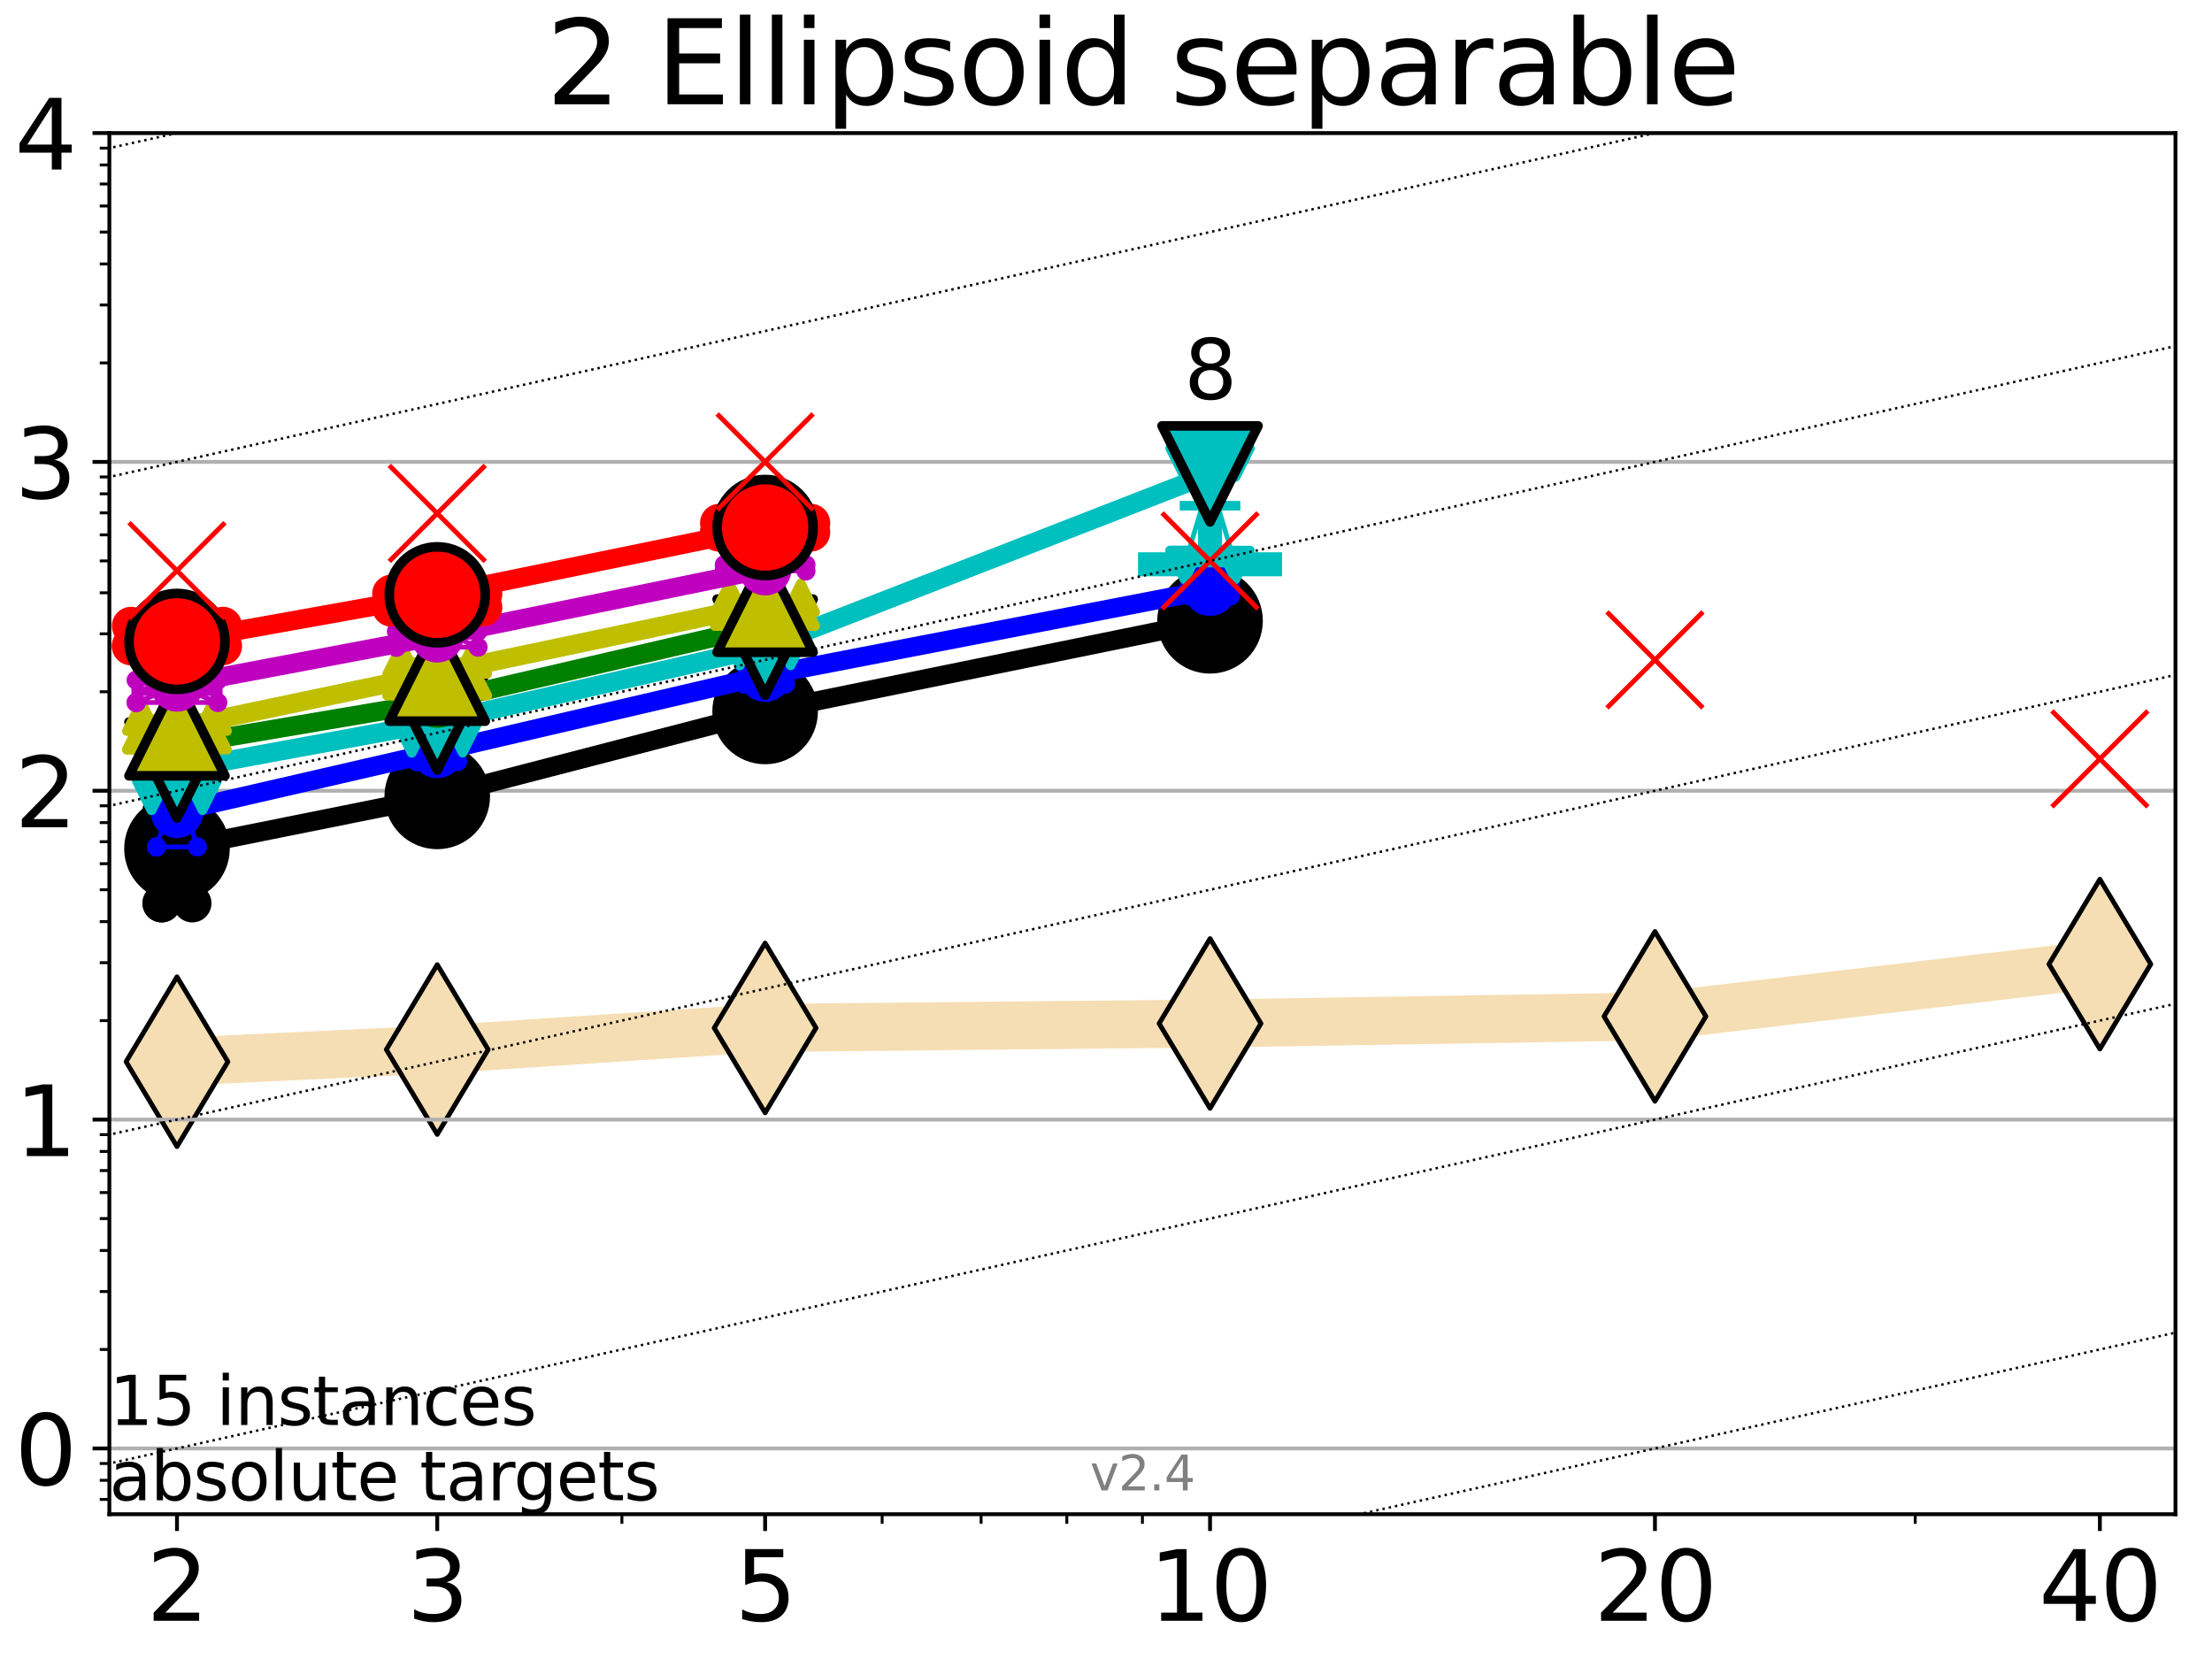 <?xml version="1.0" encoding="utf-8" standalone="no"?>
<!DOCTYPE svg PUBLIC "-//W3C//DTD SVG 1.1//EN"
  "http://www.w3.org/Graphics/SVG/1.1/DTD/svg11.dtd">
<svg height="345.6pt" version="1.1" viewBox="0 0 460.8 345.6" width="460.8pt" xmlns="http://www.w3.org/2000/svg" xmlns:xlink="http://www.w3.org/1999/xlink">
 <defs>
  <style type="text/css">*{stroke-linecap:butt;stroke-linejoin:round;}</style>
 </defs>
 <g id="figure_1">
  <g id="patch_1">
   <path d="M 0 345.6 
L 460.8 345.6 
L 460.8 0 
L 0 0 
z
" style="fill:#ffffff;"/>
  </g>
  <g id="axes_1">
   <g id="patch_2">
    <path d="M 22.78 315.44 
L 453.192 315.44 
L 453.192 27.72 
L 22.78 27.72 
z
" style="fill:#ffffff;"/>
   </g>
   <g id="line2d_1">
    <path clip-path="url(#p99054a6eec)" d="M 36.868 221.171 
L 91.085 218.638 
L 159.39 214.138 
L 252.074 213.213 
L 344.758 211.733 
L 437.443 200.848 
" style="fill:none;stroke:#f5deb3;stroke-linecap:square;stroke-width:10;"/>
    <defs>
     <path d="M 0 17.678 
L 10.607 0 
L 0 -17.678 
L -10.607 0 
z
" id="m9536a8dd32" style="stroke:#000000;stroke-linejoin:miter;"/>
    </defs>
    <g clip-path="url(#p99054a6eec)">
     <use style="fill:#f5deb3;stroke:#000000;stroke-linejoin:miter;" x="36.868" xlink:href="#m9536a8dd32" y="221.171"/>
     <use style="fill:#f5deb3;stroke:#000000;stroke-linejoin:miter;" x="91.085" xlink:href="#m9536a8dd32" y="218.638"/>
     <use style="fill:#f5deb3;stroke:#000000;stroke-linejoin:miter;" x="159.39" xlink:href="#m9536a8dd32" y="214.138"/>
     <use style="fill:#f5deb3;stroke:#000000;stroke-linejoin:miter;" x="252.074" xlink:href="#m9536a8dd32" y="213.213"/>
     <use style="fill:#f5deb3;stroke:#000000;stroke-linejoin:miter;" x="344.758" xlink:href="#m9536a8dd32" y="211.733"/>
     <use style="fill:#f5deb3;stroke:#000000;stroke-linejoin:miter;" x="437.443" xlink:href="#m9536a8dd32" y="200.848"/>
    </g>
   </g>
   <g id="line2d_2">
    <defs>
     <path d="M -15 0 
L 15 0 
M 0 15 
L 0 -15 
" id="m832e3606f7" style="stroke:#00bfbf;stroke-width:5;"/>
    </defs>
    <g clip-path="url(#p99054a6eec)">
     <use style="fill:#00bfbf;stroke:#00bfbf;stroke-width:5;" x="252.074" xlink:href="#m832e3606f7" y="117.557"/>
    </g>
   </g>
   <g id="matplotlib.axis_1">
    <g id="xtick_1">
     <g id="line2d_3">
      <defs>
       <path d="M 0 0 
L 0 3.5 
" id="m970e032ca1" style="stroke:#000000;stroke-width:0.8;"/>
      </defs>
      <g>
       <use style="stroke:#000000;stroke-width:0.8;" x="36.868" xlink:href="#m970e032ca1" y="315.44"/>
      </g>
     </g>
     <g id="text_1">
      <!-- 2 -->
      <g transform="translate(30.506 337.637)scale(0.2 -0.2)">
       <defs>
        <path d="M 1228 531 
L 3431 531 
L 3431 0 
L 469 0 
L 469 531 
Q 828 903 1448 1529 
Q 2069 2156 2228 2338 
Q 2531 2678 2651 2914 
Q 2772 3150 2772 3378 
Q 2772 3750 2511 3984 
Q 2250 4219 1831 4219 
Q 1534 4219 1204 4116 
Q 875 4013 500 3803 
L 500 4441 
Q 881 4594 1212 4672 
Q 1544 4750 1819 4750 
Q 2544 4750 2975 4387 
Q 3406 4025 3406 3419 
Q 3406 3131 3298 2873 
Q 3191 2616 2906 2266 
Q 2828 2175 2409 1742 
Q 1991 1309 1228 531 
z
" id="DejaVuSans-32" transform="scale(0.016)"/>
       </defs>
       <use xlink:href="#DejaVuSans-32"/>
      </g>
     </g>
    </g>
    <g id="xtick_2">
     <g id="line2d_4">
      <g>
       <use style="stroke:#000000;stroke-width:0.8;" x="91.085" xlink:href="#m970e032ca1" y="315.44"/>
      </g>
     </g>
     <g id="text_2">
      <!-- 3 -->
      <g transform="translate(84.723 337.637)scale(0.2 -0.2)">
       <defs>
        <path d="M 2597 2516 
Q 3050 2419 3304 2112 
Q 3559 1806 3559 1356 
Q 3559 666 3084 287 
Q 2609 -91 1734 -91 
Q 1441 -91 1130 -33 
Q 819 25 488 141 
L 488 750 
Q 750 597 1062 519 
Q 1375 441 1716 441 
Q 2309 441 2620 675 
Q 2931 909 2931 1356 
Q 2931 1769 2642 2001 
Q 2353 2234 1838 2234 
L 1294 2234 
L 1294 2753 
L 1863 2753 
Q 2328 2753 2575 2939 
Q 2822 3125 2822 3475 
Q 2822 3834 2567 4026 
Q 2313 4219 1838 4219 
Q 1578 4219 1281 4162 
Q 984 4106 628 3988 
L 628 4550 
Q 988 4650 1302 4700 
Q 1616 4750 1894 4750 
Q 2613 4750 3031 4423 
Q 3450 4097 3450 3541 
Q 3450 3153 3228 2886 
Q 3006 2619 2597 2516 
z
" id="DejaVuSans-33" transform="scale(0.016)"/>
       </defs>
       <use xlink:href="#DejaVuSans-33"/>
      </g>
     </g>
    </g>
    <g id="xtick_3">
     <g id="line2d_5">
      <g>
       <use style="stroke:#000000;stroke-width:0.8;" x="159.39" xlink:href="#m970e032ca1" y="315.44"/>
      </g>
     </g>
     <g id="text_3">
      <!-- 5 -->
      <g transform="translate(153.028 337.637)scale(0.2 -0.2)">
       <defs>
        <path d="M 691 4666 
L 3169 4666 
L 3169 4134 
L 1269 4134 
L 1269 2991 
Q 1406 3038 1543 3061 
Q 1681 3084 1819 3084 
Q 2600 3084 3056 2656 
Q 3513 2228 3513 1497 
Q 3513 744 3044 326 
Q 2575 -91 1722 -91 
Q 1428 -91 1123 -41 
Q 819 9 494 109 
L 494 744 
Q 775 591 1075 516 
Q 1375 441 1709 441 
Q 2250 441 2565 725 
Q 2881 1009 2881 1497 
Q 2881 1984 2565 2268 
Q 2250 2553 1709 2553 
Q 1456 2553 1204 2497 
Q 953 2441 691 2322 
L 691 4666 
z
" id="DejaVuSans-35" transform="scale(0.016)"/>
       </defs>
       <use xlink:href="#DejaVuSans-35"/>
      </g>
     </g>
    </g>
    <g id="xtick_4">
     <g id="line2d_6">
      <g>
       <use style="stroke:#000000;stroke-width:0.8;" x="252.074" xlink:href="#m970e032ca1" y="315.44"/>
      </g>
     </g>
     <g id="text_4">
      <!-- 10 -->
      <g transform="translate(239.349 337.637)scale(0.2 -0.2)">
       <defs>
        <path d="M 794 531 
L 1825 531 
L 1825 4091 
L 703 3866 
L 703 4441 
L 1819 4666 
L 2450 4666 
L 2450 531 
L 3481 531 
L 3481 0 
L 794 0 
L 794 531 
z
" id="DejaVuSans-31" transform="scale(0.016)"/>
        <path d="M 2034 4250 
Q 1547 4250 1301 3770 
Q 1056 3291 1056 2328 
Q 1056 1369 1301 889 
Q 1547 409 2034 409 
Q 2525 409 2770 889 
Q 3016 1369 3016 2328 
Q 3016 3291 2770 3770 
Q 2525 4250 2034 4250 
z
M 2034 4750 
Q 2819 4750 3233 4129 
Q 3647 3509 3647 2328 
Q 3647 1150 3233 529 
Q 2819 -91 2034 -91 
Q 1250 -91 836 529 
Q 422 1150 422 2328 
Q 422 3509 836 4129 
Q 1250 4750 2034 4750 
z
" id="DejaVuSans-30" transform="scale(0.016)"/>
       </defs>
       <use xlink:href="#DejaVuSans-31"/>
       <use x="63.623" xlink:href="#DejaVuSans-30"/>
      </g>
     </g>
    </g>
    <g id="xtick_5">
     <g id="line2d_7">
      <g>
       <use style="stroke:#000000;stroke-width:0.8;" x="344.758" xlink:href="#m970e032ca1" y="315.44"/>
      </g>
     </g>
     <g id="text_5">
      <!-- 20 -->
      <g transform="translate(332.033 337.637)scale(0.2 -0.2)">
       <use xlink:href="#DejaVuSans-32"/>
       <use x="63.623" xlink:href="#DejaVuSans-30"/>
      </g>
     </g>
    </g>
    <g id="xtick_6">
     <g id="line2d_8">
      <g>
       <use style="stroke:#000000;stroke-width:0.8;" x="437.443" xlink:href="#m970e032ca1" y="315.44"/>
      </g>
     </g>
     <g id="text_6">
      <!-- 40 -->
      <g transform="translate(424.718 337.637)scale(0.2 -0.2)">
       <defs>
        <path d="M 2419 4116 
L 825 1625 
L 2419 1625 
L 2419 4116 
z
M 2253 4666 
L 3047 4666 
L 3047 1625 
L 3713 1625 
L 3713 1100 
L 3047 1100 
L 3047 0 
L 2419 0 
L 2419 1100 
L 313 1100 
L 313 1709 
L 2253 4666 
z
" id="DejaVuSans-34" transform="scale(0.016)"/>
       </defs>
       <use xlink:href="#DejaVuSans-34"/>
       <use x="63.623" xlink:href="#DejaVuSans-30"/>
      </g>
     </g>
    </g>
    <g id="xtick_7">
     <g id="line2d_9">
      <defs>
       <path d="M 0 0 
L 0 2 
" id="m68dfa6655f" style="stroke:#000000;stroke-width:0.6;"/>
      </defs>
      <g>
       <use style="stroke:#000000;stroke-width:0.6;" x="129.552" xlink:href="#m68dfa6655f" y="315.44"/>
      </g>
     </g>
    </g>
    <g id="xtick_8">
     <g id="line2d_10">
      <g>
       <use style="stroke:#000000;stroke-width:0.6;" x="183.769" xlink:href="#m68dfa6655f" y="315.44"/>
      </g>
     </g>
    </g>
    <g id="xtick_9">
     <g id="line2d_11">
      <g>
       <use style="stroke:#000000;stroke-width:0.6;" x="204.381" xlink:href="#m68dfa6655f" y="315.44"/>
      </g>
     </g>
    </g>
    <g id="xtick_10">
     <g id="line2d_12">
      <g>
       <use style="stroke:#000000;stroke-width:0.6;" x="222.237" xlink:href="#m68dfa6655f" y="315.44"/>
      </g>
     </g>
    </g>
    <g id="xtick_11">
     <g id="line2d_13">
      <g>
       <use style="stroke:#000000;stroke-width:0.6;" x="237.986" xlink:href="#m68dfa6655f" y="315.44"/>
      </g>
     </g>
    </g>
    <g id="xtick_12">
     <g id="line2d_14">
      <g>
       <use style="stroke:#000000;stroke-width:0.6;" x="398.975" xlink:href="#m68dfa6655f" y="315.44"/>
      </g>
     </g>
    </g>
   </g>
   <g id="matplotlib.axis_2">
    <g id="ytick_1">
     <g id="line2d_15">
      <path clip-path="url(#p99054a6eec)" d="M 22.78 301.739 
L 453.192 301.739 
" style="fill:none;stroke:#b0b0b0;stroke-linecap:square;stroke-width:0.8;"/>
     </g>
     <g id="line2d_16">
      <defs>
       <path d="M 0 0 
L -3.5 0 
" id="mb52e0d901a" style="stroke:#000000;stroke-width:0.8;"/>
      </defs>
      <g>
       <use style="stroke:#000000;stroke-width:0.8;" x="22.78" xlink:href="#mb52e0d901a" y="301.739"/>
      </g>
     </g>
     <g id="text_7">
      <!-- 0 -->
      <g transform="translate(3.055 309.337)scale(0.2 -0.2)">
       <use xlink:href="#DejaVuSans-30"/>
      </g>
     </g>
    </g>
    <g id="ytick_2">
     <g id="line2d_17">
      <path clip-path="url(#p99054a6eec)" d="M 22.78 233.234 
L 453.192 233.234 
" style="fill:none;stroke:#b0b0b0;stroke-linecap:square;stroke-width:0.8;"/>
     </g>
     <g id="line2d_18">
      <g>
       <use style="stroke:#000000;stroke-width:0.8;" x="22.78" xlink:href="#mb52e0d901a" y="233.234"/>
      </g>
     </g>
     <g id="text_8">
      <!-- 1 -->
      <g transform="translate(3.055 240.833)scale(0.2 -0.2)">
       <use xlink:href="#DejaVuSans-31"/>
      </g>
     </g>
    </g>
    <g id="ytick_3">
     <g id="line2d_19">
      <path clip-path="url(#p99054a6eec)" d="M 22.78 164.73 
L 453.192 164.73 
" style="fill:none;stroke:#b0b0b0;stroke-linecap:square;stroke-width:0.8;"/>
     </g>
     <g id="line2d_20">
      <g>
       <use style="stroke:#000000;stroke-width:0.8;" x="22.78" xlink:href="#mb52e0d901a" y="164.73"/>
      </g>
     </g>
     <g id="text_9">
      <!-- 2 -->
      <g transform="translate(3.055 172.328)scale(0.2 -0.2)">
       <use xlink:href="#DejaVuSans-32"/>
      </g>
     </g>
    </g>
    <g id="ytick_4">
     <g id="line2d_21">
      <path clip-path="url(#p99054a6eec)" d="M 22.78 96.225 
L 453.192 96.225 
" style="fill:none;stroke:#b0b0b0;stroke-linecap:square;stroke-width:0.8;"/>
     </g>
     <g id="line2d_22">
      <g>
       <use style="stroke:#000000;stroke-width:0.8;" x="22.78" xlink:href="#mb52e0d901a" y="96.225"/>
      </g>
     </g>
     <g id="text_10">
      <!-- 3 -->
      <g transform="translate(3.055 103.823)scale(0.2 -0.2)">
       <use xlink:href="#DejaVuSans-33"/>
      </g>
     </g>
    </g>
    <g id="ytick_5">
     <g id="line2d_23">
      <path clip-path="url(#p99054a6eec)" d="M 22.78 27.72 
L 453.192 27.72 
" style="fill:none;stroke:#b0b0b0;stroke-linecap:square;stroke-width:0.8;"/>
     </g>
     <g id="line2d_24">
      <g>
       <use style="stroke:#000000;stroke-width:0.8;" x="22.78" xlink:href="#mb52e0d901a" y="27.72"/>
      </g>
     </g>
     <g id="text_11">
      <!-- 4 -->
      <g transform="translate(3.055 35.318)scale(0.2 -0.2)">
       <use xlink:href="#DejaVuSans-34"/>
      </g>
     </g>
    </g>
    <g id="ytick_6">
     <g id="line2d_25">
      <defs>
       <path d="M 0 0 
L -2 0 
" id="m74754de8f2" style="stroke:#000000;stroke-width:0.6;"/>
      </defs>
      <g>
       <use style="stroke:#000000;stroke-width:0.6;" x="22.78" xlink:href="#m74754de8f2" y="312.351"/>
      </g>
     </g>
    </g>
    <g id="ytick_7">
     <g id="line2d_26">
      <g>
       <use style="stroke:#000000;stroke-width:0.6;" x="22.78" xlink:href="#m74754de8f2" y="308.378"/>
      </g>
     </g>
    </g>
    <g id="ytick_8">
     <g id="line2d_27">
      <g>
       <use style="stroke:#000000;stroke-width:0.6;" x="22.78" xlink:href="#m74754de8f2" y="304.874"/>
      </g>
     </g>
    </g>
    <g id="ytick_9">
     <g id="line2d_28">
      <g>
       <use style="stroke:#000000;stroke-width:0.6;" x="22.78" xlink:href="#m74754de8f2" y="281.117"/>
      </g>
     </g>
    </g>
    <g id="ytick_10">
     <g id="line2d_29">
      <g>
       <use style="stroke:#000000;stroke-width:0.6;" x="22.78" xlink:href="#m74754de8f2" y="269.054"/>
      </g>
     </g>
    </g>
    <g id="ytick_11">
     <g id="line2d_30">
      <g>
       <use style="stroke:#000000;stroke-width:0.6;" x="22.78" xlink:href="#m74754de8f2" y="260.495"/>
      </g>
     </g>
    </g>
    <g id="ytick_12">
     <g id="line2d_31">
      <g>
       <use style="stroke:#000000;stroke-width:0.6;" x="22.78" xlink:href="#m74754de8f2" y="253.856"/>
      </g>
     </g>
    </g>
    <g id="ytick_13">
     <g id="line2d_32">
      <g>
       <use style="stroke:#000000;stroke-width:0.6;" x="22.78" xlink:href="#m74754de8f2" y="248.432"/>
      </g>
     </g>
    </g>
    <g id="ytick_14">
     <g id="line2d_33">
      <g>
       <use style="stroke:#000000;stroke-width:0.6;" x="22.78" xlink:href="#m74754de8f2" y="243.846"/>
      </g>
     </g>
    </g>
    <g id="ytick_15">
     <g id="line2d_34">
      <g>
       <use style="stroke:#000000;stroke-width:0.6;" x="22.78" xlink:href="#m74754de8f2" y="239.873"/>
      </g>
     </g>
    </g>
    <g id="ytick_16">
     <g id="line2d_35">
      <g>
       <use style="stroke:#000000;stroke-width:0.6;" x="22.78" xlink:href="#m74754de8f2" y="236.369"/>
      </g>
     </g>
    </g>
    <g id="ytick_17">
     <g id="line2d_36">
      <g>
       <use style="stroke:#000000;stroke-width:0.6;" x="22.78" xlink:href="#m74754de8f2" y="212.612"/>
      </g>
     </g>
    </g>
    <g id="ytick_18">
     <g id="line2d_37">
      <g>
       <use style="stroke:#000000;stroke-width:0.6;" x="22.78" xlink:href="#m74754de8f2" y="200.549"/>
      </g>
     </g>
    </g>
    <g id="ytick_19">
     <g id="line2d_38">
      <g>
       <use style="stroke:#000000;stroke-width:0.6;" x="22.78" xlink:href="#m74754de8f2" y="191.99"/>
      </g>
     </g>
    </g>
    <g id="ytick_20">
     <g id="line2d_39">
      <g>
       <use style="stroke:#000000;stroke-width:0.6;" x="22.78" xlink:href="#m74754de8f2" y="185.352"/>
      </g>
     </g>
    </g>
    <g id="ytick_21">
     <g id="line2d_40">
      <g>
       <use style="stroke:#000000;stroke-width:0.6;" x="22.78" xlink:href="#m74754de8f2" y="179.927"/>
      </g>
     </g>
    </g>
    <g id="ytick_22">
     <g id="line2d_41">
      <g>
       <use style="stroke:#000000;stroke-width:0.6;" x="22.78" xlink:href="#m74754de8f2" y="175.341"/>
      </g>
     </g>
    </g>
    <g id="ytick_23">
     <g id="line2d_42">
      <g>
       <use style="stroke:#000000;stroke-width:0.6;" x="22.78" xlink:href="#m74754de8f2" y="171.368"/>
      </g>
     </g>
    </g>
    <g id="ytick_24">
     <g id="line2d_43">
      <g>
       <use style="stroke:#000000;stroke-width:0.6;" x="22.78" xlink:href="#m74754de8f2" y="167.864"/>
      </g>
     </g>
    </g>
    <g id="ytick_25">
     <g id="line2d_44">
      <g>
       <use style="stroke:#000000;stroke-width:0.6;" x="22.78" xlink:href="#m74754de8f2" y="144.108"/>
      </g>
     </g>
    </g>
    <g id="ytick_26">
     <g id="line2d_45">
      <g>
       <use style="stroke:#000000;stroke-width:0.6;" x="22.78" xlink:href="#m74754de8f2" y="132.044"/>
      </g>
     </g>
    </g>
    <g id="ytick_27">
     <g id="line2d_46">
      <g>
       <use style="stroke:#000000;stroke-width:0.6;" x="22.78" xlink:href="#m74754de8f2" y="123.486"/>
      </g>
     </g>
    </g>
    <g id="ytick_28">
     <g id="line2d_47">
      <g>
       <use style="stroke:#000000;stroke-width:0.6;" x="22.78" xlink:href="#m74754de8f2" y="116.847"/>
      </g>
     </g>
    </g>
    <g id="ytick_29">
     <g id="line2d_48">
      <g>
       <use style="stroke:#000000;stroke-width:0.6;" x="22.78" xlink:href="#m74754de8f2" y="111.422"/>
      </g>
     </g>
    </g>
    <g id="ytick_30">
     <g id="line2d_49">
      <g>
       <use style="stroke:#000000;stroke-width:0.6;" x="22.78" xlink:href="#m74754de8f2" y="106.836"/>
      </g>
     </g>
    </g>
    <g id="ytick_31">
     <g id="line2d_50">
      <g>
       <use style="stroke:#000000;stroke-width:0.6;" x="22.78" xlink:href="#m74754de8f2" y="102.864"/>
      </g>
     </g>
    </g>
    <g id="ytick_32">
     <g id="line2d_51">
      <g>
       <use style="stroke:#000000;stroke-width:0.6;" x="22.78" xlink:href="#m74754de8f2" y="99.359"/>
      </g>
     </g>
    </g>
    <g id="ytick_33">
     <g id="line2d_52">
      <g>
       <use style="stroke:#000000;stroke-width:0.6;" x="22.78" xlink:href="#m74754de8f2" y="75.603"/>
      </g>
     </g>
    </g>
    <g id="ytick_34">
     <g id="line2d_53">
      <g>
       <use style="stroke:#000000;stroke-width:0.6;" x="22.78" xlink:href="#m74754de8f2" y="63.54"/>
      </g>
     </g>
    </g>
    <g id="ytick_35">
     <g id="line2d_54">
      <g>
       <use style="stroke:#000000;stroke-width:0.6;" x="22.78" xlink:href="#m74754de8f2" y="54.981"/>
      </g>
     </g>
    </g>
    <g id="ytick_36">
     <g id="line2d_55">
      <g>
       <use style="stroke:#000000;stroke-width:0.6;" x="22.78" xlink:href="#m74754de8f2" y="48.342"/>
      </g>
     </g>
    </g>
    <g id="ytick_37">
     <g id="line2d_56">
      <g>
       <use style="stroke:#000000;stroke-width:0.6;" x="22.78" xlink:href="#m74754de8f2" y="42.918"/>
      </g>
     </g>
    </g>
    <g id="ytick_38">
     <g id="line2d_57">
      <g>
       <use style="stroke:#000000;stroke-width:0.6;" x="22.78" xlink:href="#m74754de8f2" y="38.332"/>
      </g>
     </g>
    </g>
    <g id="ytick_39">
     <g id="line2d_58">
      <g>
       <use style="stroke:#000000;stroke-width:0.6;" x="22.78" xlink:href="#m74754de8f2" y="34.359"/>
      </g>
     </g>
    </g>
    <g id="ytick_40">
     <g id="line2d_59">
      <g>
       <use style="stroke:#000000;stroke-width:0.6;" x="22.78" xlink:href="#m74754de8f2" y="30.855"/>
      </g>
     </g>
    </g>
   </g>
   <g id="line2d_60">
    <path clip-path="url(#p99054a6eec)" d="M 33.682 188.157 
L 35.912 172.797 
L 33.682 168.873 
L 40.054 168.873 
L 37.824 172.797 
L 40.054 188.157 
L 33.682 188.157 
" style="fill:none;stroke:#000000;stroke-linecap:square;"/>
   </g>
   <g id="line2d_61">
    <path clip-path="url(#p99054a6eec)" d="M 33.682 188.157 
L 40.054 188.157 
L 40.054 168.873 
L 33.682 168.873 
L 33.682 188.157 
" style="fill:none;"/>
    <defs>
     <path d="M 0 3 
C 0.796 3 1.559 2.684 2.121 2.121 
C 2.684 1.559 3 0.796 3 0 
C 3 -0.796 2.684 -1.559 2.121 -2.121 
C 1.559 -2.684 0.796 -3 0 -3 
C -0.796 -3 -1.559 -2.684 -2.121 -2.121 
C -2.684 -1.559 -3 -0.796 -3 0 
C -3 0.796 -2.684 1.559 -2.121 2.121 
C -1.559 2.684 -0.796 3 0 3 
z
" id="md85c69d239" style="stroke:#000000;stroke-width:2;"/>
    </defs>
    <g clip-path="url(#p99054a6eec)">
     <use style="stroke:#000000;stroke-width:2;" x="33.682" xlink:href="#md85c69d239" y="188.157"/>
     <use style="stroke:#000000;stroke-width:2;" x="40.054" xlink:href="#md85c69d239" y="188.157"/>
     <use style="stroke:#000000;stroke-width:2;" x="40.054" xlink:href="#md85c69d239" y="168.873"/>
     <use style="stroke:#000000;stroke-width:2;" x="33.682" xlink:href="#md85c69d239" y="168.873"/>
     <use style="stroke:#000000;stroke-width:2;" x="33.682" xlink:href="#md85c69d239" y="188.157"/>
    </g>
   </g>
   <g id="line2d_62">
    <path clip-path="url(#p99054a6eec)" d="M 33.682 172.797 
L 40.054 172.797 
" style="fill:none;stroke:#000000;stroke-linecap:square;stroke-width:2;"/>
   </g>
   <g id="line2d_63">
    <path clip-path="url(#p99054a6eec)" d="M 87.899 171.245 
L 90.129 166.099 
L 87.899 162.166 
L 94.271 162.166 
L 92.041 166.099 
L 94.271 171.245 
L 87.899 171.245 
" style="fill:none;stroke:#000000;stroke-linecap:square;"/>
   </g>
   <g id="line2d_64">
    <path clip-path="url(#p99054a6eec)" d="M 87.899 171.245 
L 94.271 171.245 
L 94.271 162.166 
L 87.899 162.166 
L 87.899 171.245 
" style="fill:none;"/>
    <g clip-path="url(#p99054a6eec)">
     <use style="stroke:#000000;stroke-width:2;" x="87.899" xlink:href="#md85c69d239" y="171.245"/>
     <use style="stroke:#000000;stroke-width:2;" x="94.271" xlink:href="#md85c69d239" y="171.245"/>
     <use style="stroke:#000000;stroke-width:2;" x="94.271" xlink:href="#md85c69d239" y="162.166"/>
     <use style="stroke:#000000;stroke-width:2;" x="87.899" xlink:href="#md85c69d239" y="162.166"/>
     <use style="stroke:#000000;stroke-width:2;" x="87.899" xlink:href="#md85c69d239" y="171.245"/>
    </g>
   </g>
   <g id="line2d_65">
    <path clip-path="url(#p99054a6eec)" d="M 87.899 166.099 
L 94.271 166.099 
" style="fill:none;stroke:#000000;stroke-linecap:square;stroke-width:2;"/>
   </g>
   <g id="line2d_66">
    <path clip-path="url(#p99054a6eec)" d="M 156.204 151.653 
L 158.434 149.33 
L 156.204 146.299 
L 162.576 146.299 
L 160.346 149.33 
L 162.576 151.653 
L 156.204 151.653 
" style="fill:none;stroke:#000000;stroke-linecap:square;"/>
   </g>
   <g id="line2d_67">
    <path clip-path="url(#p99054a6eec)" d="M 156.204 151.653 
L 162.576 151.653 
L 162.576 146.299 
L 156.204 146.299 
L 156.204 151.653 
" style="fill:none;"/>
    <g clip-path="url(#p99054a6eec)">
     <use style="stroke:#000000;stroke-width:2;" x="156.204" xlink:href="#md85c69d239" y="151.653"/>
     <use style="stroke:#000000;stroke-width:2;" x="162.576" xlink:href="#md85c69d239" y="151.653"/>
     <use style="stroke:#000000;stroke-width:2;" x="162.576" xlink:href="#md85c69d239" y="146.299"/>
     <use style="stroke:#000000;stroke-width:2;" x="156.204" xlink:href="#md85c69d239" y="146.299"/>
     <use style="stroke:#000000;stroke-width:2;" x="156.204" xlink:href="#md85c69d239" y="151.653"/>
    </g>
   </g>
   <g id="line2d_68">
    <path clip-path="url(#p99054a6eec)" d="M 156.204 149.33 
L 162.576 149.33 
" style="fill:none;stroke:#000000;stroke-linecap:square;stroke-width:2;"/>
   </g>
   <g id="line2d_69">
    <path clip-path="url(#p99054a6eec)" d="M 248.888 130.069 
L 251.118 129.34 
L 248.888 128.12 
L 255.26 128.12 
L 253.03 129.34 
L 255.26 130.069 
L 248.888 130.069 
" style="fill:none;stroke:#000000;stroke-linecap:square;"/>
   </g>
   <g id="line2d_70">
    <path clip-path="url(#p99054a6eec)" d="M 248.888 130.069 
L 255.26 130.069 
L 255.26 128.12 
L 248.888 128.12 
L 248.888 130.069 
" style="fill:none;"/>
    <g clip-path="url(#p99054a6eec)">
     <use style="stroke:#000000;stroke-width:2;" x="248.888" xlink:href="#md85c69d239" y="130.069"/>
     <use style="stroke:#000000;stroke-width:2;" x="255.26" xlink:href="#md85c69d239" y="130.069"/>
     <use style="stroke:#000000;stroke-width:2;" x="255.26" xlink:href="#md85c69d239" y="128.12"/>
     <use style="stroke:#000000;stroke-width:2;" x="248.888" xlink:href="#md85c69d239" y="128.12"/>
     <use style="stroke:#000000;stroke-width:2;" x="248.888" xlink:href="#md85c69d239" y="130.069"/>
    </g>
   </g>
   <g id="line2d_71">
    <path clip-path="url(#p99054a6eec)" d="M 248.888 129.34 
L 255.26 129.34 
" style="fill:none;stroke:#000000;stroke-linecap:square;stroke-width:2;"/>
   </g>
   <g id="line2d_72">
    <path clip-path="url(#p99054a6eec)" d="M 36.868 176.793 
L 91.085 165.903 
" style="fill:none;stroke:#000000;stroke-linecap:square;stroke-width:4;"/>
   </g>
   <g id="line2d_73">
    <path clip-path="url(#p99054a6eec)" d="M 91.085 165.903 
L 159.39 148.205 
" style="fill:none;stroke:#000000;stroke-linecap:square;stroke-width:4;"/>
   </g>
   <g id="line2d_74">
    <path clip-path="url(#p99054a6eec)" d="M 159.39 148.205 
L 252.074 129.324 
" style="fill:none;stroke:#000000;stroke-linecap:square;stroke-width:4;"/>
   </g>
   <g id="line2d_75">
    <path clip-path="url(#p99054a6eec)" d="M 36.868 176.793 
L 91.085 165.903 
L 159.39 148.205 
L 252.074 129.324 
" style="fill:none;"/>
    <defs>
     <path d="M 0 10 
C 2.652 10 5.196 8.946 7.071 7.071 
C 8.946 5.196 10 2.652 10 0 
C 10 -2.652 8.946 -5.196 7.071 -7.071 
C 5.196 -8.946 2.652 -10 0 -10 
C -2.652 -10 -5.196 -8.946 -7.071 -7.071 
C -8.946 -5.196 -10 -2.652 -10 0 
C -10 2.652 -8.946 5.196 -7.071 7.071 
C -5.196 8.946 -2.652 10 0 10 
z
" id="m8ba078a8df" style="stroke:#000000;stroke-width:2;"/>
    </defs>
    <g clip-path="url(#p99054a6eec)">
     <use style="stroke:#000000;stroke-width:2;" x="36.868" xlink:href="#m8ba078a8df" y="176.793"/>
     <use style="stroke:#000000;stroke-width:2;" x="91.085" xlink:href="#m8ba078a8df" y="165.903"/>
     <use style="stroke:#000000;stroke-width:2;" x="159.39" xlink:href="#m8ba078a8df" y="148.205"/>
     <use style="stroke:#000000;stroke-width:2;" x="252.074" xlink:href="#m8ba078a8df" y="129.324"/>
    </g>
   </g>
   <g id="line2d_76">
    <path clip-path="url(#p99054a6eec)" d="M 32.62 176.423 
L 35.594 166.889 
L 32.62 163.137 
L 41.116 163.137 
L 38.143 166.889 
L 41.116 176.423 
L 32.62 176.423 
" style="fill:none;stroke:#0000ff;stroke-linecap:square;"/>
   </g>
   <g id="line2d_77">
    <path clip-path="url(#p99054a6eec)" d="M 32.62 176.423 
L 41.116 176.423 
L 41.116 163.137 
L 32.62 163.137 
L 32.62 176.423 
" style="fill:none;"/>
    <defs>
     <path d="M 0 1.5 
C 0.398 1.5 0.779 1.342 1.061 1.061 
C 1.342 0.779 1.5 0.398 1.5 0 
C 1.5 -0.398 1.342 -0.779 1.061 -1.061 
C 0.779 -1.342 0.398 -1.5 0 -1.5 
C -0.398 -1.5 -0.779 -1.342 -1.061 -1.061 
C -1.342 -0.779 -1.5 -0.398 -1.5 0 
C -1.5 0.398 -1.342 0.779 -1.061 1.061 
C -0.779 1.342 -0.398 1.5 0 1.5 
z
" id="m9528b46f48" style="stroke:#0000ff;"/>
    </defs>
    <g clip-path="url(#p99054a6eec)">
     <use style="fill:#0000ff;stroke:#0000ff;" x="32.62" xlink:href="#m9528b46f48" y="176.423"/>
     <use style="fill:#0000ff;stroke:#0000ff;" x="41.116" xlink:href="#m9528b46f48" y="176.423"/>
     <use style="fill:#0000ff;stroke:#0000ff;" x="41.116" xlink:href="#m9528b46f48" y="163.137"/>
     <use style="fill:#0000ff;stroke:#0000ff;" x="32.62" xlink:href="#m9528b46f48" y="163.137"/>
     <use style="fill:#0000ff;stroke:#0000ff;" x="32.62" xlink:href="#m9528b46f48" y="176.423"/>
    </g>
   </g>
   <g id="line2d_78">
    <path clip-path="url(#p99054a6eec)" d="M 32.62 166.889 
L 41.116 166.889 
" style="fill:none;stroke:#0000ff;stroke-linecap:square;stroke-width:2;"/>
   </g>
   <g id="line2d_79">
    <path clip-path="url(#p99054a6eec)" d="M 86.837 158.651 
L 89.811 156.47 
L 86.837 155.291 
L 95.333 155.291 
L 92.359 156.47 
L 95.333 158.651 
L 86.837 158.651 
" style="fill:none;stroke:#0000ff;stroke-linecap:square;"/>
   </g>
   <g id="line2d_80">
    <path clip-path="url(#p99054a6eec)" d="M 86.837 158.651 
L 95.333 158.651 
L 95.333 155.291 
L 86.837 155.291 
L 86.837 158.651 
" style="fill:none;"/>
    <g clip-path="url(#p99054a6eec)">
     <use style="fill:#0000ff;stroke:#0000ff;" x="86.837" xlink:href="#m9528b46f48" y="158.651"/>
     <use style="fill:#0000ff;stroke:#0000ff;" x="95.333" xlink:href="#m9528b46f48" y="158.651"/>
     <use style="fill:#0000ff;stroke:#0000ff;" x="95.333" xlink:href="#m9528b46f48" y="155.291"/>
     <use style="fill:#0000ff;stroke:#0000ff;" x="86.837" xlink:href="#m9528b46f48" y="155.291"/>
     <use style="fill:#0000ff;stroke:#0000ff;" x="86.837" xlink:href="#m9528b46f48" y="158.651"/>
    </g>
   </g>
   <g id="line2d_81">
    <path clip-path="url(#p99054a6eec)" d="M 86.837 156.47 
L 95.333 156.47 
" style="fill:none;stroke:#0000ff;stroke-linecap:square;stroke-width:2;"/>
   </g>
   <g id="line2d_82">
    <path clip-path="url(#p99054a6eec)" d="M 155.142 142.515 
L 158.116 141.997 
L 155.142 138.56 
L 163.638 138.56 
L 160.665 141.997 
L 163.638 142.515 
L 155.142 142.515 
" style="fill:none;stroke:#0000ff;stroke-linecap:square;"/>
   </g>
   <g id="line2d_83">
    <path clip-path="url(#p99054a6eec)" d="M 155.142 142.515 
L 163.638 142.515 
L 163.638 138.56 
L 155.142 138.56 
L 155.142 142.515 
" style="fill:none;"/>
    <g clip-path="url(#p99054a6eec)">
     <use style="fill:#0000ff;stroke:#0000ff;" x="155.142" xlink:href="#m9528b46f48" y="142.515"/>
     <use style="fill:#0000ff;stroke:#0000ff;" x="163.638" xlink:href="#m9528b46f48" y="142.515"/>
     <use style="fill:#0000ff;stroke:#0000ff;" x="163.638" xlink:href="#m9528b46f48" y="138.56"/>
     <use style="fill:#0000ff;stroke:#0000ff;" x="155.142" xlink:href="#m9528b46f48" y="138.56"/>
     <use style="fill:#0000ff;stroke:#0000ff;" x="155.142" xlink:href="#m9528b46f48" y="142.515"/>
    </g>
   </g>
   <g id="line2d_84">
    <path clip-path="url(#p99054a6eec)" d="M 155.142 141.997 
L 163.638 141.997 
" style="fill:none;stroke:#0000ff;stroke-linecap:square;stroke-width:2;"/>
   </g>
   <g id="line2d_85">
    <path clip-path="url(#p99054a6eec)" d="M 247.826 124.117 
L 250.8 122.487 
L 247.826 121.822 
L 256.322 121.822 
L 253.349 122.487 
L 256.322 124.117 
L 247.826 124.117 
" style="fill:none;stroke:#0000ff;stroke-linecap:square;"/>
   </g>
   <g id="line2d_86">
    <path clip-path="url(#p99054a6eec)" d="M 247.826 124.117 
L 256.322 124.117 
L 256.322 121.822 
L 247.826 121.822 
L 247.826 124.117 
" style="fill:none;"/>
    <g clip-path="url(#p99054a6eec)">
     <use style="fill:#0000ff;stroke:#0000ff;" x="247.826" xlink:href="#m9528b46f48" y="124.117"/>
     <use style="fill:#0000ff;stroke:#0000ff;" x="256.322" xlink:href="#m9528b46f48" y="124.117"/>
     <use style="fill:#0000ff;stroke:#0000ff;" x="256.322" xlink:href="#m9528b46f48" y="121.822"/>
     <use style="fill:#0000ff;stroke:#0000ff;" x="247.826" xlink:href="#m9528b46f48" y="121.822"/>
     <use style="fill:#0000ff;stroke:#0000ff;" x="247.826" xlink:href="#m9528b46f48" y="124.117"/>
    </g>
   </g>
   <g id="line2d_87">
    <path clip-path="url(#p99054a6eec)" d="M 247.826 122.487 
L 256.322 122.487 
" style="fill:none;stroke:#0000ff;stroke-linecap:square;stroke-width:2;"/>
   </g>
   <g id="line2d_88">
    <path clip-path="url(#p99054a6eec)" d="M 36.868 169.079 
L 91.085 156.605 
" style="fill:none;stroke:#0000ff;stroke-linecap:square;stroke-width:4;"/>
   </g>
   <g id="line2d_89">
    <path clip-path="url(#p99054a6eec)" d="M 91.085 156.605 
L 159.39 140.711 
" style="fill:none;stroke:#0000ff;stroke-linecap:square;stroke-width:4;"/>
   </g>
   <g id="line2d_90">
    <path clip-path="url(#p99054a6eec)" d="M 159.39 140.711 
L 252.074 122.813 
" style="fill:none;stroke:#0000ff;stroke-linecap:square;stroke-width:4;"/>
   </g>
   <g id="line2d_91">
    <path clip-path="url(#p99054a6eec)" d="M 36.868 169.079 
L 91.085 156.605 
L 159.39 140.711 
L 252.074 122.813 
" style="fill:none;"/>
    <defs>
     <path d="M 0 5 
C 1.326 5 2.598 4.473 3.536 3.536 
C 4.473 2.598 5 1.326 5 0 
C 5 -1.326 4.473 -2.598 3.536 -3.536 
C 2.598 -4.473 1.326 -5 0 -5 
C -1.326 -5 -2.598 -4.473 -3.536 -3.536 
C -4.473 -2.598 -5 -1.326 -5 0 
C -5 1.326 -4.473 2.598 -3.536 3.536 
C -2.598 4.473 -1.326 5 0 5 
z
" id="m3ff7be6556" style="stroke:#0000ff;"/>
    </defs>
    <g clip-path="url(#p99054a6eec)">
     <use style="fill:#0000ff;stroke:#0000ff;" x="36.868" xlink:href="#m3ff7be6556" y="169.079"/>
     <use style="fill:#0000ff;stroke:#0000ff;" x="91.085" xlink:href="#m3ff7be6556" y="156.605"/>
     <use style="fill:#0000ff;stroke:#0000ff;" x="159.39" xlink:href="#m3ff7be6556" y="140.711"/>
     <use style="fill:#0000ff;stroke:#0000ff;" x="252.074" xlink:href="#m3ff7be6556" y="122.813"/>
    </g>
   </g>
   <g id="line2d_92">
    <path clip-path="url(#p99054a6eec)" d="M 31.558 165.789 
L 35.275 160.897 
L 31.558 158.692 
L 42.178 158.692 
L 38.461 160.897 
L 42.178 165.789 
L 31.558 165.789 
" style="fill:none;stroke:#00bfbf;stroke-linecap:square;"/>
   </g>
   <g id="line2d_93">
    <path clip-path="url(#p99054a6eec)" d="M 31.558 165.789 
L 42.178 165.789 
L 42.178 158.692 
L 31.558 158.692 
L 31.558 165.789 
" style="fill:none;"/>
    <defs>
     <path d="M -0 3 
L 3 -3 
L -3 -3 
z
" id="ma2975793d9" style="stroke:#00bfbf;stroke-linejoin:miter;stroke-width:2;"/>
    </defs>
    <g clip-path="url(#p99054a6eec)">
     <use style="fill:#00bfbf;stroke:#00bfbf;stroke-linejoin:miter;stroke-width:2;" x="31.558" xlink:href="#ma2975793d9" y="165.789"/>
     <use style="fill:#00bfbf;stroke:#00bfbf;stroke-linejoin:miter;stroke-width:2;" x="42.178" xlink:href="#ma2975793d9" y="165.789"/>
     <use style="fill:#00bfbf;stroke:#00bfbf;stroke-linejoin:miter;stroke-width:2;" x="42.178" xlink:href="#ma2975793d9" y="158.692"/>
     <use style="fill:#00bfbf;stroke:#00bfbf;stroke-linejoin:miter;stroke-width:2;" x="31.558" xlink:href="#ma2975793d9" y="158.692"/>
     <use style="fill:#00bfbf;stroke:#00bfbf;stroke-linejoin:miter;stroke-width:2;" x="31.558" xlink:href="#ma2975793d9" y="165.789"/>
    </g>
   </g>
   <g id="line2d_94">
    <path clip-path="url(#p99054a6eec)" d="M 31.558 160.897 
L 42.178 160.897 
" style="fill:none;stroke:#00bfbf;stroke-linecap:square;stroke-width:2;"/>
   </g>
   <g id="line2d_95">
    <path clip-path="url(#p99054a6eec)" d="M 85.775 153.812 
L 89.492 151.595 
L 85.775 147.798 
L 96.395 147.798 
L 92.678 151.595 
L 96.395 153.812 
L 85.775 153.812 
" style="fill:none;stroke:#00bfbf;stroke-linecap:square;"/>
   </g>
   <g id="line2d_96">
    <path clip-path="url(#p99054a6eec)" d="M 85.775 153.812 
L 96.395 153.812 
L 96.395 147.798 
L 85.775 147.798 
L 85.775 153.812 
" style="fill:none;"/>
    <g clip-path="url(#p99054a6eec)">
     <use style="fill:#00bfbf;stroke:#00bfbf;stroke-linejoin:miter;stroke-width:2;" x="85.775" xlink:href="#ma2975793d9" y="153.812"/>
     <use style="fill:#00bfbf;stroke:#00bfbf;stroke-linejoin:miter;stroke-width:2;" x="96.395" xlink:href="#ma2975793d9" y="153.812"/>
     <use style="fill:#00bfbf;stroke:#00bfbf;stroke-linejoin:miter;stroke-width:2;" x="96.395" xlink:href="#ma2975793d9" y="147.798"/>
     <use style="fill:#00bfbf;stroke:#00bfbf;stroke-linejoin:miter;stroke-width:2;" x="85.775" xlink:href="#ma2975793d9" y="147.798"/>
     <use style="fill:#00bfbf;stroke:#00bfbf;stroke-linejoin:miter;stroke-width:2;" x="85.775" xlink:href="#ma2975793d9" y="153.812"/>
    </g>
   </g>
   <g id="line2d_97">
    <path clip-path="url(#p99054a6eec)" d="M 85.775 151.595 
L 96.395 151.595 
" style="fill:none;stroke:#00bfbf;stroke-linecap:square;stroke-width:2;"/>
   </g>
   <g id="line2d_98">
    <path clip-path="url(#p99054a6eec)" d="M 154.08 135.623 
L 157.797 134.514 
L 154.08 133.864 
L 164.7 133.864 
L 160.983 134.514 
L 164.7 135.623 
L 154.08 135.623 
" style="fill:none;stroke:#00bfbf;stroke-linecap:square;"/>
   </g>
   <g id="line2d_99">
    <path clip-path="url(#p99054a6eec)" d="M 154.08 135.623 
L 164.7 135.623 
L 164.7 133.864 
L 154.08 133.864 
L 154.08 135.623 
" style="fill:none;"/>
    <g clip-path="url(#p99054a6eec)">
     <use style="fill:#00bfbf;stroke:#00bfbf;stroke-linejoin:miter;stroke-width:2;" x="154.08" xlink:href="#ma2975793d9" y="135.623"/>
     <use style="fill:#00bfbf;stroke:#00bfbf;stroke-linejoin:miter;stroke-width:2;" x="164.7" xlink:href="#ma2975793d9" y="135.623"/>
     <use style="fill:#00bfbf;stroke:#00bfbf;stroke-linejoin:miter;stroke-width:2;" x="164.7" xlink:href="#ma2975793d9" y="133.864"/>
     <use style="fill:#00bfbf;stroke:#00bfbf;stroke-linejoin:miter;stroke-width:2;" x="154.08" xlink:href="#ma2975793d9" y="133.864"/>
     <use style="fill:#00bfbf;stroke:#00bfbf;stroke-linejoin:miter;stroke-width:2;" x="154.08" xlink:href="#ma2975793d9" y="135.623"/>
    </g>
   </g>
   <g id="line2d_100">
    <path clip-path="url(#p99054a6eec)" d="M 154.08 134.514 
L 164.7 134.514 
" style="fill:none;stroke:#00bfbf;stroke-linecap:square;stroke-width:2;"/>
   </g>
   <g id="line2d_101">
    <path clip-path="url(#p99054a6eec)" d="M 246.764 117.686 
L 250.481 105.348 
L 246.764 96.371 
L 257.384 96.371 
L 253.667 105.348 
L 257.384 117.686 
L 246.764 117.686 
" style="fill:none;stroke:#00bfbf;stroke-linecap:square;"/>
   </g>
   <g id="line2d_102">
    <path clip-path="url(#p99054a6eec)" d="M 246.764 117.686 
L 257.384 117.686 
L 257.384 96.371 
L 246.764 96.371 
L 246.764 117.686 
" style="fill:none;"/>
    <g clip-path="url(#p99054a6eec)">
     <use style="fill:#00bfbf;stroke:#00bfbf;stroke-linejoin:miter;stroke-width:2;" x="246.764" xlink:href="#ma2975793d9" y="117.686"/>
     <use style="fill:#00bfbf;stroke:#00bfbf;stroke-linejoin:miter;stroke-width:2;" x="257.384" xlink:href="#ma2975793d9" y="117.686"/>
     <use style="fill:#00bfbf;stroke:#00bfbf;stroke-linejoin:miter;stroke-width:2;" x="257.384" xlink:href="#ma2975793d9" y="96.371"/>
     <use style="fill:#00bfbf;stroke:#00bfbf;stroke-linejoin:miter;stroke-width:2;" x="246.764" xlink:href="#ma2975793d9" y="96.371"/>
     <use style="fill:#00bfbf;stroke:#00bfbf;stroke-linejoin:miter;stroke-width:2;" x="246.764" xlink:href="#ma2975793d9" y="117.686"/>
    </g>
   </g>
   <g id="line2d_103">
    <path clip-path="url(#p99054a6eec)" d="M 246.764 105.348 
L 257.384 105.348 
" style="fill:none;stroke:#00bfbf;stroke-linecap:square;stroke-width:2;"/>
   </g>
   <g id="line2d_104">
    <path clip-path="url(#p99054a6eec)" d="M 36.868 160.408 
L 91.085 150.418 
" style="fill:none;stroke:#00bfbf;stroke-linecap:square;stroke-width:4;"/>
   </g>
   <g id="line2d_105">
    <path clip-path="url(#p99054a6eec)" d="M 91.085 150.418 
L 159.39 134.808 
" style="fill:none;stroke:#00bfbf;stroke-linecap:square;stroke-width:4;"/>
   </g>
   <g id="line2d_106">
    <path clip-path="url(#p99054a6eec)" d="M 159.39 134.808 
L 252.074 98.719 
" style="fill:none;stroke:#00bfbf;stroke-linecap:square;stroke-width:4;"/>
   </g>
   <g id="line2d_107">
    <path clip-path="url(#p99054a6eec)" d="M 36.868 160.408 
L 91.085 150.418 
L 159.39 134.808 
L 252.074 98.719 
" style="fill:none;"/>
    <defs>
     <path d="M -0 10 
L 10 -10 
L -10 -10 
z
" id="m85dc234ab6" style="stroke:#000000;stroke-linejoin:miter;stroke-width:2;"/>
    </defs>
    <g clip-path="url(#p99054a6eec)">
     <use style="fill:#00bfbf;stroke:#000000;stroke-linejoin:miter;stroke-width:2;" x="36.868" xlink:href="#m85dc234ab6" y="160.408"/>
     <use style="fill:#00bfbf;stroke:#000000;stroke-linejoin:miter;stroke-width:2;" x="91.085" xlink:href="#m85dc234ab6" y="150.418"/>
     <use style="fill:#00bfbf;stroke:#000000;stroke-linejoin:miter;stroke-width:2;" x="159.39" xlink:href="#m85dc234ab6" y="134.808"/>
     <use style="fill:#00bfbf;stroke:#000000;stroke-linejoin:miter;stroke-width:2;" x="252.074" xlink:href="#m85dc234ab6" y="98.719"/>
    </g>
   </g>
   <g id="line2d_108">
    <path clip-path="url(#p99054a6eec)" d="M 30.496 155.581 
L 34.957 154.088 
L 30.496 151.404 
L 43.24 151.404 
L 38.78 154.088 
L 43.24 155.581 
L 30.496 155.581 
" style="fill:none;stroke:#008000;stroke-linecap:square;"/>
   </g>
   <g id="line2d_109">
    <path clip-path="url(#p99054a6eec)" d="M 30.496 155.581 
L 43.24 155.581 
L 43.24 151.404 
L 30.496 151.404 
L 30.496 155.581 
" style="fill:none;"/>
    <defs>
     <path d="M 0 1.5 
C 0.398 1.5 0.779 1.342 1.061 1.061 
C 1.342 0.779 1.5 0.398 1.5 0 
C 1.5 -0.398 1.342 -0.779 1.061 -1.061 
C 0.779 -1.342 0.398 -1.5 0 -1.5 
C -0.398 -1.5 -0.779 -1.342 -1.061 -1.061 
C -1.342 -0.779 -1.5 -0.398 -1.5 0 
C -1.5 0.398 -1.342 0.779 -1.061 1.061 
C -0.779 1.342 -0.398 1.5 0 1.5 
z
" id="mde665c7c08" style="stroke:#008000;"/>
    </defs>
    <g clip-path="url(#p99054a6eec)">
     <use style="fill:#008000;stroke:#008000;" x="30.496" xlink:href="#mde665c7c08" y="155.581"/>
     <use style="fill:#008000;stroke:#008000;" x="43.24" xlink:href="#mde665c7c08" y="155.581"/>
     <use style="fill:#008000;stroke:#008000;" x="43.24" xlink:href="#mde665c7c08" y="151.404"/>
     <use style="fill:#008000;stroke:#008000;" x="30.496" xlink:href="#mde665c7c08" y="151.404"/>
     <use style="fill:#008000;stroke:#008000;" x="30.496" xlink:href="#mde665c7c08" y="155.581"/>
    </g>
   </g>
   <g id="line2d_110">
    <path clip-path="url(#p99054a6eec)" d="M 30.496 154.088 
L 43.24 154.088 
" style="fill:none;stroke:#008000;stroke-linecap:square;stroke-width:2;"/>
   </g>
   <g id="line2d_111">
    <path clip-path="url(#p99054a6eec)" d="M 84.713 147.742 
L 89.173 146.001 
L 84.713 143.518 
L 97.457 143.518 
L 92.997 146.001 
L 97.457 147.742 
L 84.713 147.742 
" style="fill:none;stroke:#008000;stroke-linecap:square;"/>
   </g>
   <g id="line2d_112">
    <path clip-path="url(#p99054a6eec)" d="M 84.713 147.742 
L 97.457 147.742 
L 97.457 143.518 
L 84.713 143.518 
L 84.713 147.742 
" style="fill:none;"/>
    <g clip-path="url(#p99054a6eec)">
     <use style="fill:#008000;stroke:#008000;" x="84.713" xlink:href="#mde665c7c08" y="147.742"/>
     <use style="fill:#008000;stroke:#008000;" x="97.457" xlink:href="#mde665c7c08" y="147.742"/>
     <use style="fill:#008000;stroke:#008000;" x="97.457" xlink:href="#mde665c7c08" y="143.518"/>
     <use style="fill:#008000;stroke:#008000;" x="84.713" xlink:href="#mde665c7c08" y="143.518"/>
     <use style="fill:#008000;stroke:#008000;" x="84.713" xlink:href="#mde665c7c08" y="147.742"/>
    </g>
   </g>
   <g id="line2d_113">
    <path clip-path="url(#p99054a6eec)" d="M 84.713 146.001 
L 97.457 146.001 
" style="fill:none;stroke:#008000;stroke-linecap:square;stroke-width:2;"/>
   </g>
   <g id="line2d_114">
    <path clip-path="url(#p99054a6eec)" d="M 153.018 131.05 
L 157.478 130.546 
L 153.018 129.047 
L 165.762 129.047 
L 161.302 130.546 
L 165.762 131.05 
L 153.018 131.05 
" style="fill:none;stroke:#008000;stroke-linecap:square;"/>
   </g>
   <g id="line2d_115">
    <path clip-path="url(#p99054a6eec)" d="M 153.018 131.05 
L 165.762 131.05 
L 165.762 129.047 
L 153.018 129.047 
L 153.018 131.05 
" style="fill:none;"/>
    <g clip-path="url(#p99054a6eec)">
     <use style="fill:#008000;stroke:#008000;" x="153.018" xlink:href="#mde665c7c08" y="131.05"/>
     <use style="fill:#008000;stroke:#008000;" x="165.762" xlink:href="#mde665c7c08" y="131.05"/>
     <use style="fill:#008000;stroke:#008000;" x="165.762" xlink:href="#mde665c7c08" y="129.047"/>
     <use style="fill:#008000;stroke:#008000;" x="153.018" xlink:href="#mde665c7c08" y="129.047"/>
     <use style="fill:#008000;stroke:#008000;" x="153.018" xlink:href="#mde665c7c08" y="131.05"/>
    </g>
   </g>
   <g id="line2d_116">
    <path clip-path="url(#p99054a6eec)" d="M 153.018 130.546 
L 165.762 130.546 
" style="fill:none;stroke:#008000;stroke-linecap:square;stroke-width:2;"/>
   </g>
   <g id="line2d_117">
    <path clip-path="url(#p99054a6eec)" d="M 36.868 155.327 
L 91.085 146.139 
" style="fill:none;stroke:#008000;stroke-linecap:square;stroke-width:4;"/>
   </g>
   <g id="line2d_118">
    <path clip-path="url(#p99054a6eec)" d="M 91.085 146.139 
L 159.39 130.297 
" style="fill:none;stroke:#008000;stroke-linecap:square;stroke-width:4;"/>
   </g>
   <g id="line2d_119">
    <path clip-path="url(#p99054a6eec)" d="M 36.868 155.327 
L 91.085 146.139 
L 159.39 130.297 
" style="fill:none;"/>
    <defs>
     <path d="M 0 5 
C 1.326 5 2.598 4.473 3.536 3.536 
C 4.473 2.598 5 1.326 5 0 
C 5 -1.326 4.473 -2.598 3.536 -3.536 
C 2.598 -4.473 1.326 -5 0 -5 
C -1.326 -5 -2.598 -4.473 -3.536 -3.536 
C -4.473 -2.598 -5 -1.326 -5 0 
C -5 1.326 -4.473 2.598 -3.536 3.536 
C -2.598 4.473 -1.326 5 0 5 
z
" id="m5e2815f1ad" style="stroke:#008000;"/>
    </defs>
    <g clip-path="url(#p99054a6eec)">
     <use style="fill:#008000;stroke:#008000;" x="36.868" xlink:href="#m5e2815f1ad" y="155.327"/>
     <use style="fill:#008000;stroke:#008000;" x="91.085" xlink:href="#m5e2815f1ad" y="146.139"/>
     <use style="fill:#008000;stroke:#008000;" x="159.39" xlink:href="#m5e2815f1ad" y="130.297"/>
    </g>
   </g>
   <g id="line2d_120">
    <path clip-path="url(#p99054a6eec)" d="M 29.434 153.166 
L 34.638 150.561 
L 29.434 149.295 
L 44.303 149.295 
L 39.099 150.561 
L 44.303 153.166 
L 29.434 153.166 
" style="fill:none;stroke:#bfbf00;stroke-linecap:square;"/>
   </g>
   <g id="line2d_121">
    <path clip-path="url(#p99054a6eec)" d="M 29.434 153.166 
L 44.303 153.166 
L 44.303 149.295 
L 29.434 149.295 
L 29.434 153.166 
" style="fill:none;"/>
    <defs>
     <path d="M 0 -3 
L -3 3 
L 3 3 
z
" id="mf81ab03e13" style="stroke:#bfbf00;stroke-linejoin:miter;stroke-width:2;"/>
    </defs>
    <g clip-path="url(#p99054a6eec)">
     <use style="fill:#bfbf00;stroke:#bfbf00;stroke-linejoin:miter;stroke-width:2;" x="29.434" xlink:href="#mf81ab03e13" y="153.166"/>
     <use style="fill:#bfbf00;stroke:#bfbf00;stroke-linejoin:miter;stroke-width:2;" x="44.303" xlink:href="#mf81ab03e13" y="153.166"/>
     <use style="fill:#bfbf00;stroke:#bfbf00;stroke-linejoin:miter;stroke-width:2;" x="44.303" xlink:href="#mf81ab03e13" y="149.295"/>
     <use style="fill:#bfbf00;stroke:#bfbf00;stroke-linejoin:miter;stroke-width:2;" x="29.434" xlink:href="#mf81ab03e13" y="149.295"/>
     <use style="fill:#bfbf00;stroke:#bfbf00;stroke-linejoin:miter;stroke-width:2;" x="29.434" xlink:href="#mf81ab03e13" y="153.166"/>
    </g>
   </g>
   <g id="line2d_122">
    <path clip-path="url(#p99054a6eec)" d="M 29.434 150.561 
L 44.303 150.561 
" style="fill:none;stroke:#bfbf00;stroke-linecap:square;stroke-width:2;"/>
   </g>
   <g id="line2d_123">
    <path clip-path="url(#p99054a6eec)" d="M 83.651 141.91 
L 88.855 140.079 
L 83.651 137.39 
L 98.519 137.39 
L 93.315 140.079 
L 98.519 141.91 
L 83.651 141.91 
" style="fill:none;stroke:#bfbf00;stroke-linecap:square;"/>
   </g>
   <g id="line2d_124">
    <path clip-path="url(#p99054a6eec)" d="M 83.651 141.91 
L 98.519 141.91 
L 98.519 137.39 
L 83.651 137.39 
L 83.651 141.91 
" style="fill:none;"/>
    <g clip-path="url(#p99054a6eec)">
     <use style="fill:#bfbf00;stroke:#bfbf00;stroke-linejoin:miter;stroke-width:2;" x="83.651" xlink:href="#mf81ab03e13" y="141.91"/>
     <use style="fill:#bfbf00;stroke:#bfbf00;stroke-linejoin:miter;stroke-width:2;" x="98.519" xlink:href="#mf81ab03e13" y="141.91"/>
     <use style="fill:#bfbf00;stroke:#bfbf00;stroke-linejoin:miter;stroke-width:2;" x="98.519" xlink:href="#mf81ab03e13" y="137.39"/>
     <use style="fill:#bfbf00;stroke:#bfbf00;stroke-linejoin:miter;stroke-width:2;" x="83.651" xlink:href="#mf81ab03e13" y="137.39"/>
     <use style="fill:#bfbf00;stroke:#bfbf00;stroke-linejoin:miter;stroke-width:2;" x="83.651" xlink:href="#mf81ab03e13" y="141.91"/>
    </g>
   </g>
   <g id="line2d_125">
    <path clip-path="url(#p99054a6eec)" d="M 83.651 140.079 
L 98.519 140.079 
" style="fill:none;stroke:#bfbf00;stroke-linecap:square;stroke-width:2;"/>
   </g>
   <g id="line2d_126">
    <path clip-path="url(#p99054a6eec)" d="M 151.956 127.424 
L 157.16 126.381 
L 151.956 124.53 
L 166.824 124.53 
L 161.62 126.381 
L 166.824 127.424 
L 151.956 127.424 
" style="fill:none;stroke:#bfbf00;stroke-linecap:square;"/>
   </g>
   <g id="line2d_127">
    <path clip-path="url(#p99054a6eec)" d="M 151.956 127.424 
L 166.824 127.424 
L 166.824 124.53 
L 151.956 124.53 
L 151.956 127.424 
" style="fill:none;"/>
    <g clip-path="url(#p99054a6eec)">
     <use style="fill:#bfbf00;stroke:#bfbf00;stroke-linejoin:miter;stroke-width:2;" x="151.956" xlink:href="#mf81ab03e13" y="127.424"/>
     <use style="fill:#bfbf00;stroke:#bfbf00;stroke-linejoin:miter;stroke-width:2;" x="166.824" xlink:href="#mf81ab03e13" y="127.424"/>
     <use style="fill:#bfbf00;stroke:#bfbf00;stroke-linejoin:miter;stroke-width:2;" x="166.824" xlink:href="#mf81ab03e13" y="124.53"/>
     <use style="fill:#bfbf00;stroke:#bfbf00;stroke-linejoin:miter;stroke-width:2;" x="151.956" xlink:href="#mf81ab03e13" y="124.53"/>
     <use style="fill:#bfbf00;stroke:#bfbf00;stroke-linejoin:miter;stroke-width:2;" x="151.956" xlink:href="#mf81ab03e13" y="127.424"/>
    </g>
   </g>
   <g id="line2d_128">
    <path clip-path="url(#p99054a6eec)" d="M 151.956 126.381 
L 166.824 126.381 
" style="fill:none;stroke:#bfbf00;stroke-linecap:square;stroke-width:2;"/>
   </g>
   <g id="line2d_129">
    <path clip-path="url(#p99054a6eec)" d="M 36.868 151.614 
L 91.085 140.23 
" style="fill:none;stroke:#bfbf00;stroke-linecap:square;stroke-width:4;"/>
   </g>
   <g id="line2d_130">
    <path clip-path="url(#p99054a6eec)" d="M 91.085 140.23 
L 159.39 125.875 
" style="fill:none;stroke:#bfbf00;stroke-linecap:square;stroke-width:4;"/>
   </g>
   <g id="line2d_131">
    <path clip-path="url(#p99054a6eec)" d="M 36.868 151.614 
L 91.085 140.23 
L 159.39 125.875 
" style="fill:none;"/>
    <defs>
     <path d="M 0 -10 
L -10 10 
L 10 10 
z
" id="m05f3ee0a9d" style="stroke:#000000;stroke-linejoin:miter;stroke-width:2;"/>
    </defs>
    <g clip-path="url(#p99054a6eec)">
     <use style="fill:#bfbf00;stroke:#000000;stroke-linejoin:miter;stroke-width:2;" x="36.868" xlink:href="#m05f3ee0a9d" y="151.614"/>
     <use style="fill:#bfbf00;stroke:#000000;stroke-linejoin:miter;stroke-width:2;" x="91.085" xlink:href="#m05f3ee0a9d" y="140.23"/>
     <use style="fill:#bfbf00;stroke:#000000;stroke-linejoin:miter;stroke-width:2;" x="159.39" xlink:href="#m05f3ee0a9d" y="125.875"/>
    </g>
   </g>
   <g id="line2d_132">
    <path clip-path="url(#p99054a6eec)" d="M 28.372 146.347 
L 34.319 143.959 
L 28.372 141.68 
L 45.365 141.68 
L 39.417 143.959 
L 45.365 146.347 
L 28.372 146.347 
" style="fill:none;stroke:#bf00bf;stroke-linecap:square;"/>
   </g>
   <g id="line2d_133">
    <path clip-path="url(#p99054a6eec)" d="M 28.372 146.347 
L 45.365 146.347 
L 45.365 141.68 
L 28.372 141.68 
L 28.372 146.347 
" style="fill:none;"/>
    <defs>
     <path d="M 0 1.5 
C 0.398 1.5 0.779 1.342 1.061 1.061 
C 1.342 0.779 1.5 0.398 1.5 0 
C 1.5 -0.398 1.342 -0.779 1.061 -1.061 
C 0.779 -1.342 0.398 -1.5 0 -1.5 
C -0.398 -1.5 -0.779 -1.342 -1.061 -1.061 
C -1.342 -0.779 -1.5 -0.398 -1.5 0 
C -1.5 0.398 -1.342 0.779 -1.061 1.061 
C -0.779 1.342 -0.398 1.5 0 1.5 
z
" id="mc8025fec55" style="stroke:#bf00bf;"/>
    </defs>
    <g clip-path="url(#p99054a6eec)">
     <use style="fill:#bf00bf;stroke:#bf00bf;" x="28.372" xlink:href="#mc8025fec55" y="146.347"/>
     <use style="fill:#bf00bf;stroke:#bf00bf;" x="45.365" xlink:href="#mc8025fec55" y="146.347"/>
     <use style="fill:#bf00bf;stroke:#bf00bf;" x="45.365" xlink:href="#mc8025fec55" y="141.68"/>
     <use style="fill:#bf00bf;stroke:#bf00bf;" x="28.372" xlink:href="#mc8025fec55" y="141.68"/>
     <use style="fill:#bf00bf;stroke:#bf00bf;" x="28.372" xlink:href="#mc8025fec55" y="146.347"/>
    </g>
   </g>
   <g id="line2d_134">
    <path clip-path="url(#p99054a6eec)" d="M 28.372 143.959 
L 45.365 143.959 
" style="fill:none;stroke:#bf00bf;stroke-linecap:square;stroke-width:2;"/>
   </g>
   <g id="line2d_135">
    <path clip-path="url(#p99054a6eec)" d="M 82.589 134.814 
L 88.536 132.227 
L 82.589 131.52 
L 99.581 131.52 
L 93.634 132.227 
L 99.581 134.814 
L 82.589 134.814 
" style="fill:none;stroke:#bf00bf;stroke-linecap:square;"/>
   </g>
   <g id="line2d_136">
    <path clip-path="url(#p99054a6eec)" d="M 82.589 134.814 
L 99.581 134.814 
L 99.581 131.52 
L 82.589 131.52 
L 82.589 134.814 
" style="fill:none;"/>
    <g clip-path="url(#p99054a6eec)">
     <use style="fill:#bf00bf;stroke:#bf00bf;" x="82.589" xlink:href="#mc8025fec55" y="134.814"/>
     <use style="fill:#bf00bf;stroke:#bf00bf;" x="99.581" xlink:href="#mc8025fec55" y="134.814"/>
     <use style="fill:#bf00bf;stroke:#bf00bf;" x="99.581" xlink:href="#mc8025fec55" y="131.52"/>
     <use style="fill:#bf00bf;stroke:#bf00bf;" x="82.589" xlink:href="#mc8025fec55" y="131.52"/>
     <use style="fill:#bf00bf;stroke:#bf00bf;" x="82.589" xlink:href="#mc8025fec55" y="134.814"/>
    </g>
   </g>
   <g id="line2d_137">
    <path clip-path="url(#p99054a6eec)" d="M 82.589 132.227 
L 99.581 132.227 
" style="fill:none;stroke:#bf00bf;stroke-linecap:square;stroke-width:2;"/>
   </g>
   <g id="line2d_138">
    <path clip-path="url(#p99054a6eec)" d="M 150.894 118.942 
L 156.841 118.03 
L 150.894 117.655 
L 167.886 117.655 
L 161.939 118.03 
L 167.886 118.942 
L 150.894 118.942 
" style="fill:none;stroke:#bf00bf;stroke-linecap:square;"/>
   </g>
   <g id="line2d_139">
    <path clip-path="url(#p99054a6eec)" d="M 150.894 118.942 
L 167.886 118.942 
L 167.886 117.655 
L 150.894 117.655 
L 150.894 118.942 
" style="fill:none;"/>
    <g clip-path="url(#p99054a6eec)">
     <use style="fill:#bf00bf;stroke:#bf00bf;" x="150.894" xlink:href="#mc8025fec55" y="118.942"/>
     <use style="fill:#bf00bf;stroke:#bf00bf;" x="167.886" xlink:href="#mc8025fec55" y="118.942"/>
     <use style="fill:#bf00bf;stroke:#bf00bf;" x="167.886" xlink:href="#mc8025fec55" y="117.655"/>
     <use style="fill:#bf00bf;stroke:#bf00bf;" x="150.894" xlink:href="#mc8025fec55" y="117.655"/>
     <use style="fill:#bf00bf;stroke:#bf00bf;" x="150.894" xlink:href="#mc8025fec55" y="118.942"/>
    </g>
   </g>
   <g id="line2d_140">
    <path clip-path="url(#p99054a6eec)" d="M 150.894 118.03 
L 167.886 118.03 
" style="fill:none;stroke:#bf00bf;stroke-linecap:square;stroke-width:2;"/>
   </g>
   <g id="line2d_141">
    <path clip-path="url(#p99054a6eec)" d="M 36.868 142.751 
L 91.085 132.518 
" style="fill:none;stroke:#bf00bf;stroke-linecap:square;stroke-width:4;"/>
   </g>
   <g id="line2d_142">
    <path clip-path="url(#p99054a6eec)" d="M 91.085 132.518 
L 159.39 118.531 
" style="fill:none;stroke:#bf00bf;stroke-linecap:square;stroke-width:4;"/>
   </g>
   <g id="line2d_143">
    <path clip-path="url(#p99054a6eec)" d="M 36.868 142.751 
L 91.085 132.518 
L 159.39 118.531 
" style="fill:none;"/>
    <defs>
     <path d="M 0 5 
C 1.326 5 2.598 4.473 3.536 3.536 
C 4.473 2.598 5 1.326 5 0 
C 5 -1.326 4.473 -2.598 3.536 -3.536 
C 2.598 -4.473 1.326 -5 0 -5 
C -1.326 -5 -2.598 -4.473 -3.536 -3.536 
C -4.473 -2.598 -5 -1.326 -5 0 
C -5 1.326 -4.473 2.598 -3.536 3.536 
C -2.598 4.473 -1.326 5 0 5 
z
" id="m14b6a8760e" style="stroke:#bf00bf;"/>
    </defs>
    <g clip-path="url(#p99054a6eec)">
     <use style="fill:#bf00bf;stroke:#bf00bf;" x="36.868" xlink:href="#m14b6a8760e" y="142.751"/>
     <use style="fill:#bf00bf;stroke:#bf00bf;" x="91.085" xlink:href="#m14b6a8760e" y="132.518"/>
     <use style="fill:#bf00bf;stroke:#bf00bf;" x="159.39" xlink:href="#m14b6a8760e" y="118.531"/>
    </g>
   </g>
   <g id="line2d_144">
    <path clip-path="url(#p99054a6eec)" d="M 27.31 134.579 
L 34.001 133.492 
L 27.31 130.405 
L 46.427 130.405 
L 39.736 133.492 
L 46.427 134.579 
L 27.31 134.579 
" style="fill:none;stroke:#ff0000;stroke-linecap:square;"/>
   </g>
   <g id="line2d_145">
    <path clip-path="url(#p99054a6eec)" d="M 27.31 134.579 
L 46.427 134.579 
L 46.427 130.405 
L 27.31 130.405 
L 27.31 134.579 
" style="fill:none;"/>
    <defs>
     <path d="M 0 3 
C 0.796 3 1.559 2.684 2.121 2.121 
C 2.684 1.559 3 0.796 3 0 
C 3 -0.796 2.684 -1.559 2.121 -2.121 
C 1.559 -2.684 0.796 -3 0 -3 
C -0.796 -3 -1.559 -2.684 -2.121 -2.121 
C -2.684 -1.559 -3 -0.796 -3 0 
C -3 0.796 -2.684 1.559 -2.121 2.121 
C -1.559 2.684 -0.796 3 0 3 
z
" id="md12a5bf234" style="stroke:#ff0000;stroke-width:2;"/>
    </defs>
    <g clip-path="url(#p99054a6eec)">
     <use style="fill:#ff0000;stroke:#ff0000;stroke-width:2;" x="27.31" xlink:href="#md12a5bf234" y="134.579"/>
     <use style="fill:#ff0000;stroke:#ff0000;stroke-width:2;" x="46.427" xlink:href="#md12a5bf234" y="134.579"/>
     <use style="fill:#ff0000;stroke:#ff0000;stroke-width:2;" x="46.427" xlink:href="#md12a5bf234" y="130.405"/>
     <use style="fill:#ff0000;stroke:#ff0000;stroke-width:2;" x="27.31" xlink:href="#md12a5bf234" y="130.405"/>
     <use style="fill:#ff0000;stroke:#ff0000;stroke-width:2;" x="27.31" xlink:href="#md12a5bf234" y="134.579"/>
    </g>
   </g>
   <g id="line2d_146">
    <path clip-path="url(#p99054a6eec)" d="M 27.31 133.492 
L 46.427 133.492 
" style="fill:none;stroke:#ff0000;stroke-linecap:square;stroke-width:2;"/>
   </g>
   <g id="line2d_147">
    <path clip-path="url(#p99054a6eec)" d="M 81.527 126.51 
L 88.218 124.392 
L 81.527 123.71 
L 100.643 123.71 
L 93.953 124.392 
L 100.643 126.51 
L 81.527 126.51 
" style="fill:none;stroke:#ff0000;stroke-linecap:square;"/>
   </g>
   <g id="line2d_148">
    <path clip-path="url(#p99054a6eec)" d="M 81.527 126.51 
L 100.643 126.51 
L 100.643 123.71 
L 81.527 123.71 
L 81.527 126.51 
" style="fill:none;"/>
    <g clip-path="url(#p99054a6eec)">
     <use style="fill:#ff0000;stroke:#ff0000;stroke-width:2;" x="81.527" xlink:href="#md12a5bf234" y="126.51"/>
     <use style="fill:#ff0000;stroke:#ff0000;stroke-width:2;" x="100.643" xlink:href="#md12a5bf234" y="126.51"/>
     <use style="fill:#ff0000;stroke:#ff0000;stroke-width:2;" x="100.643" xlink:href="#md12a5bf234" y="123.71"/>
     <use style="fill:#ff0000;stroke:#ff0000;stroke-width:2;" x="81.527" xlink:href="#md12a5bf234" y="123.71"/>
     <use style="fill:#ff0000;stroke:#ff0000;stroke-width:2;" x="81.527" xlink:href="#md12a5bf234" y="126.51"/>
    </g>
   </g>
   <g id="line2d_149">
    <path clip-path="url(#p99054a6eec)" d="M 81.527 124.392 
L 100.643 124.392 
" style="fill:none;stroke:#ff0000;stroke-linecap:square;stroke-width:2;"/>
   </g>
   <g id="line2d_150">
    <path clip-path="url(#p99054a6eec)" d="M 149.832 110.901 
L 156.523 109.764 
L 149.832 108.959 
L 168.948 108.959 
L 162.258 109.764 
L 168.948 110.901 
L 149.832 110.901 
" style="fill:none;stroke:#ff0000;stroke-linecap:square;"/>
   </g>
   <g id="line2d_151">
    <path clip-path="url(#p99054a6eec)" d="M 149.832 110.901 
L 168.948 110.901 
L 168.948 108.959 
L 149.832 108.959 
L 149.832 110.901 
" style="fill:none;"/>
    <g clip-path="url(#p99054a6eec)">
     <use style="fill:#ff0000;stroke:#ff0000;stroke-width:2;" x="149.832" xlink:href="#md12a5bf234" y="110.901"/>
     <use style="fill:#ff0000;stroke:#ff0000;stroke-width:2;" x="168.948" xlink:href="#md12a5bf234" y="110.901"/>
     <use style="fill:#ff0000;stroke:#ff0000;stroke-width:2;" x="168.948" xlink:href="#md12a5bf234" y="108.959"/>
     <use style="fill:#ff0000;stroke:#ff0000;stroke-width:2;" x="149.832" xlink:href="#md12a5bf234" y="108.959"/>
     <use style="fill:#ff0000;stroke:#ff0000;stroke-width:2;" x="149.832" xlink:href="#md12a5bf234" y="110.901"/>
    </g>
   </g>
   <g id="line2d_152">
    <path clip-path="url(#p99054a6eec)" d="M 149.832 109.764 
L 168.948 109.764 
" style="fill:none;stroke:#ff0000;stroke-linecap:square;stroke-width:2;"/>
   </g>
   <g id="line2d_153">
    <path clip-path="url(#p99054a6eec)" d="M 36.868 133.619 
L 91.085 123.91 
" style="fill:none;stroke:#ff0000;stroke-linecap:square;stroke-width:4;"/>
   </g>
   <g id="line2d_154">
    <path clip-path="url(#p99054a6eec)" d="M 91.085 123.91 
L 159.39 109.889 
" style="fill:none;stroke:#ff0000;stroke-linecap:square;stroke-width:4;"/>
   </g>
   <g id="line2d_155">
    <path clip-path="url(#p99054a6eec)" d="M 36.868 133.619 
L 91.085 123.91 
L 159.39 109.889 
" style="fill:none;"/>
    <defs>
     <path d="M 0 10 
C 2.652 10 5.196 8.946 7.071 7.071 
C 8.946 5.196 10 2.652 10 0 
C 10 -2.652 8.946 -5.196 7.071 -7.071 
C 5.196 -8.946 2.652 -10 0 -10 
C -2.652 -10 -5.196 -8.946 -7.071 -7.071 
C -8.946 -5.196 -10 -2.652 -10 0 
C -10 2.652 -8.946 5.196 -7.071 7.071 
C -5.196 8.946 -2.652 10 0 10 
z
" id="m252cafbc34" style="stroke:#000000;stroke-width:2;"/>
    </defs>
    <g clip-path="url(#p99054a6eec)">
     <use style="fill:#ff0000;stroke:#000000;stroke-width:2;" x="36.868" xlink:href="#m252cafbc34" y="133.619"/>
     <use style="fill:#ff0000;stroke:#000000;stroke-width:2;" x="91.085" xlink:href="#m252cafbc34" y="123.91"/>
     <use style="fill:#ff0000;stroke:#000000;stroke-width:2;" x="159.39" xlink:href="#m252cafbc34" y="109.889"/>
    </g>
   </g>
   <g id="line2d_156"/>
   <g id="line2d_157"/>
   <g id="line2d_158"/>
   <g id="line2d_159"/>
   <g id="line2d_160"/>
   <g id="line2d_161"/>
   <g id="line2d_162"/>
   <g id="line2d_163">
    <defs>
     <path d="M -10 10 
L 10 -10 
M -10 -10 
L 10 10 
" id="mf81cac072c" style="stroke:#ff0000;"/>
    </defs>
    <g clip-path="url(#p99054a6eec)">
     <use style="fill:#ff0000;stroke:#ff0000;" x="36.868" xlink:href="#mf81cac072c" y="118.878"/>
     <use style="fill:#ff0000;stroke:#ff0000;" x="91.085" xlink:href="#mf81cac072c" y="106.95"/>
     <use style="fill:#ff0000;stroke:#ff0000;" x="159.39" xlink:href="#mf81cac072c" y="96.225"/>
     <use style="fill:#ff0000;stroke:#ff0000;" x="252.074" xlink:href="#mf81cac072c" y="116.847"/>
     <use style="fill:#ff0000;stroke:#ff0000;" x="344.758" xlink:href="#mf81cac072c" y="137.469"/>
     <use style="fill:#ff0000;stroke:#ff0000;" x="437.443" xlink:href="#mf81cac072c" y="158.091"/>
    </g>
   </g>
   <g id="line2d_164">
    <path clip-path="url(#p99054a6eec)" d="M 143.134 346.6 
L 461.8 275.698 
" style="fill:none;stroke:#000000;stroke-dasharray:0.5,0.825;stroke-dashoffset:0;stroke-width:0.5;"/>
   </g>
   <g id="line2d_165">
    <path clip-path="url(#p99054a6eec)" d="M -1 310.165 
L 461.8 207.193 
" style="fill:none;stroke:#000000;stroke-dasharray:0.5,0.825;stroke-dashoffset:0;stroke-width:0.5;"/>
   </g>
   <g id="line2d_166">
    <path clip-path="url(#p99054a6eec)" d="M -1 241.66 
L 461.8 138.688 
" style="fill:none;stroke:#000000;stroke-dasharray:0.5,0.825;stroke-dashoffset:0;stroke-width:0.5;"/>
   </g>
   <g id="line2d_167">
    <path clip-path="url(#p99054a6eec)" d="M -1 173.155 
L 461.8 70.183 
" style="fill:none;stroke:#000000;stroke-dasharray:0.5,0.825;stroke-dashoffset:0;stroke-width:0.5;"/>
   </g>
   <g id="line2d_168">
    <path clip-path="url(#p99054a6eec)" d="M -1 104.65 
L 461.8 1.679 
" style="fill:none;stroke:#000000;stroke-dasharray:0.5,0.825;stroke-dashoffset:0;stroke-width:0.5;"/>
   </g>
   <g id="line2d_169">
    <path clip-path="url(#p99054a6eec)" d="M -1 36.146 
L 165.949 -1 
" style="fill:none;stroke:#000000;stroke-dasharray:0.5,0.825;stroke-dashoffset:0;stroke-width:0.5;"/>
   </g>
   <g id="line2d_170">
    <path clip-path="url(#p99054a6eec)" style="fill:none;stroke:#000000;stroke-dasharray:0.5,0.825;stroke-dashoffset:0;stroke-width:0.5;"/>
   </g>
   <g id="line2d_171">
    <path clip-path="url(#p99054a6eec)" style="fill:none;stroke:#000000;stroke-dasharray:0.5,0.825;stroke-dashoffset:0;stroke-width:0.5;"/>
   </g>
   <g id="line2d_172">
    <path clip-path="url(#p99054a6eec)" style="fill:none;stroke:#000000;stroke-dasharray:0.5,0.825;stroke-dashoffset:0;stroke-width:0.5;"/>
   </g>
   <g id="patch_3">
    <path d="M 22.78 315.44 
L 22.78 27.72 
" style="fill:none;stroke:#000000;stroke-linecap:square;stroke-linejoin:miter;stroke-width:0.8;"/>
   </g>
   <g id="patch_4">
    <path d="M 453.192 315.44 
L 453.192 27.72 
" style="fill:none;stroke:#000000;stroke-linecap:square;stroke-linejoin:miter;stroke-width:0.8;"/>
   </g>
   <g id="patch_5">
    <path d="M 22.78 315.44 
L 453.192 315.44 
" style="fill:none;stroke:#000000;stroke-linecap:square;stroke-linejoin:miter;stroke-width:0.8;"/>
   </g>
   <g id="patch_6">
    <path d="M 22.78 27.72 
L 453.192 27.72 
" style="fill:none;stroke:#000000;stroke-linecap:square;stroke-linejoin:miter;stroke-width:0.8;"/>
   </g>
   <g id="text_12">
    <!-- 8 -->
    <g transform="translate(246.666 83.12)scale(0.17 -0.17)">
     <defs>
      <path d="M 2034 2216 
Q 1584 2216 1326 1975 
Q 1069 1734 1069 1313 
Q 1069 891 1326 650 
Q 1584 409 2034 409 
Q 2484 409 2743 651 
Q 3003 894 3003 1313 
Q 3003 1734 2745 1975 
Q 2488 2216 2034 2216 
z
M 1403 2484 
Q 997 2584 770 2862 
Q 544 3141 544 3541 
Q 544 4100 942 4425 
Q 1341 4750 2034 4750 
Q 2731 4750 3128 4425 
Q 3525 4100 3525 3541 
Q 3525 3141 3298 2862 
Q 3072 2584 2669 2484 
Q 3125 2378 3379 2068 
Q 3634 1759 3634 1313 
Q 3634 634 3220 271 
Q 2806 -91 2034 -91 
Q 1263 -91 848 271 
Q 434 634 434 1313 
Q 434 1759 690 2068 
Q 947 2378 1403 2484 
z
M 1172 3481 
Q 1172 3119 1398 2916 
Q 1625 2713 2034 2713 
Q 2441 2713 2670 2916 
Q 2900 3119 2900 3481 
Q 2900 3844 2670 4047 
Q 2441 4250 2034 4250 
Q 1625 4250 1398 4047 
Q 1172 3844 1172 3481 
z
" id="DejaVuSans-38" transform="scale(0.016)"/>
     </defs>
     <use xlink:href="#DejaVuSans-38"/>
    </g>
   </g>
   <g id="text_13">
    <!-- 15 instances -->
    <g transform="translate(22.78 296.851)scale(0.14 -0.14)">
     <defs>
      <path id="DejaVuSans-20" transform="scale(0.016)"/>
      <path d="M 603 3500 
L 1178 3500 
L 1178 0 
L 603 0 
L 603 3500 
z
M 603 4863 
L 1178 4863 
L 1178 4134 
L 603 4134 
L 603 4863 
z
" id="DejaVuSans-69" transform="scale(0.016)"/>
      <path d="M 3513 2113 
L 3513 0 
L 2938 0 
L 2938 2094 
Q 2938 2591 2744 2837 
Q 2550 3084 2163 3084 
Q 1697 3084 1428 2787 
Q 1159 2491 1159 1978 
L 1159 0 
L 581 0 
L 581 3500 
L 1159 3500 
L 1159 2956 
Q 1366 3272 1645 3428 
Q 1925 3584 2291 3584 
Q 2894 3584 3203 3211 
Q 3513 2838 3513 2113 
z
" id="DejaVuSans-6e" transform="scale(0.016)"/>
      <path d="M 2834 3397 
L 2834 2853 
Q 2591 2978 2328 3040 
Q 2066 3103 1784 3103 
Q 1356 3103 1142 2972 
Q 928 2841 928 2578 
Q 928 2378 1081 2264 
Q 1234 2150 1697 2047 
L 1894 2003 
Q 2506 1872 2764 1633 
Q 3022 1394 3022 966 
Q 3022 478 2636 193 
Q 2250 -91 1575 -91 
Q 1294 -91 989 -36 
Q 684 19 347 128 
L 347 722 
Q 666 556 975 473 
Q 1284 391 1588 391 
Q 1994 391 2212 530 
Q 2431 669 2431 922 
Q 2431 1156 2273 1281 
Q 2116 1406 1581 1522 
L 1381 1569 
Q 847 1681 609 1914 
Q 372 2147 372 2553 
Q 372 3047 722 3315 
Q 1072 3584 1716 3584 
Q 2034 3584 2315 3537 
Q 2597 3491 2834 3397 
z
" id="DejaVuSans-73" transform="scale(0.016)"/>
      <path d="M 1172 4494 
L 1172 3500 
L 2356 3500 
L 2356 3053 
L 1172 3053 
L 1172 1153 
Q 1172 725 1289 603 
Q 1406 481 1766 481 
L 2356 481 
L 2356 0 
L 1766 0 
Q 1100 0 847 248 
Q 594 497 594 1153 
L 594 3053 
L 172 3053 
L 172 3500 
L 594 3500 
L 594 4494 
L 1172 4494 
z
" id="DejaVuSans-74" transform="scale(0.016)"/>
      <path d="M 2194 1759 
Q 1497 1759 1228 1600 
Q 959 1441 959 1056 
Q 959 750 1161 570 
Q 1363 391 1709 391 
Q 2188 391 2477 730 
Q 2766 1069 2766 1631 
L 2766 1759 
L 2194 1759 
z
M 3341 1997 
L 3341 0 
L 2766 0 
L 2766 531 
Q 2569 213 2275 61 
Q 1981 -91 1556 -91 
Q 1019 -91 701 211 
Q 384 513 384 1019 
Q 384 1609 779 1909 
Q 1175 2209 1959 2209 
L 2766 2209 
L 2766 2266 
Q 2766 2663 2505 2880 
Q 2244 3097 1772 3097 
Q 1472 3097 1187 3025 
Q 903 2953 641 2809 
L 641 3341 
Q 956 3463 1253 3523 
Q 1550 3584 1831 3584 
Q 2591 3584 2966 3190 
Q 3341 2797 3341 1997 
z
" id="DejaVuSans-61" transform="scale(0.016)"/>
      <path d="M 3122 3366 
L 3122 2828 
Q 2878 2963 2633 3030 
Q 2388 3097 2138 3097 
Q 1578 3097 1268 2742 
Q 959 2388 959 1747 
Q 959 1106 1268 751 
Q 1578 397 2138 397 
Q 2388 397 2633 464 
Q 2878 531 3122 666 
L 3122 134 
Q 2881 22 2623 -34 
Q 2366 -91 2075 -91 
Q 1284 -91 818 406 
Q 353 903 353 1747 
Q 353 2603 823 3093 
Q 1294 3584 2113 3584 
Q 2378 3584 2631 3529 
Q 2884 3475 3122 3366 
z
" id="DejaVuSans-63" transform="scale(0.016)"/>
      <path d="M 3597 1894 
L 3597 1613 
L 953 1613 
Q 991 1019 1311 708 
Q 1631 397 2203 397 
Q 2534 397 2845 478 
Q 3156 559 3463 722 
L 3463 178 
Q 3153 47 2828 -22 
Q 2503 -91 2169 -91 
Q 1331 -91 842 396 
Q 353 884 353 1716 
Q 353 2575 817 3079 
Q 1281 3584 2069 3584 
Q 2775 3584 3186 3129 
Q 3597 2675 3597 1894 
z
M 3022 2063 
Q 3016 2534 2758 2815 
Q 2500 3097 2075 3097 
Q 1594 3097 1305 2825 
Q 1016 2553 972 2059 
L 3022 2063 
z
" id="DejaVuSans-65" transform="scale(0.016)"/>
     </defs>
     <use xlink:href="#DejaVuSans-31"/>
     <use x="63.623" xlink:href="#DejaVuSans-35"/>
     <use x="127.246" xlink:href="#DejaVuSans-20"/>
     <use x="159.033" xlink:href="#DejaVuSans-69"/>
     <use x="186.816" xlink:href="#DejaVuSans-6e"/>
     <use x="250.195" xlink:href="#DejaVuSans-73"/>
     <use x="302.295" xlink:href="#DejaVuSans-74"/>
     <use x="341.504" xlink:href="#DejaVuSans-61"/>
     <use x="402.783" xlink:href="#DejaVuSans-6e"/>
     <use x="466.162" xlink:href="#DejaVuSans-63"/>
     <use x="521.143" xlink:href="#DejaVuSans-65"/>
     <use x="582.666" xlink:href="#DejaVuSans-73"/>
    </g>
    <!-- absolute targets -->
    <g transform="translate(22.78 312.528)scale(0.14 -0.14)">
     <defs>
      <path d="M 3116 1747 
Q 3116 2381 2855 2742 
Q 2594 3103 2138 3103 
Q 1681 3103 1420 2742 
Q 1159 2381 1159 1747 
Q 1159 1113 1420 752 
Q 1681 391 2138 391 
Q 2594 391 2855 752 
Q 3116 1113 3116 1747 
z
M 1159 2969 
Q 1341 3281 1617 3432 
Q 1894 3584 2278 3584 
Q 2916 3584 3314 3078 
Q 3713 2572 3713 1747 
Q 3713 922 3314 415 
Q 2916 -91 2278 -91 
Q 1894 -91 1617 61 
Q 1341 213 1159 525 
L 1159 0 
L 581 0 
L 581 4863 
L 1159 4863 
L 1159 2969 
z
" id="DejaVuSans-62" transform="scale(0.016)"/>
      <path d="M 1959 3097 
Q 1497 3097 1228 2736 
Q 959 2375 959 1747 
Q 959 1119 1226 758 
Q 1494 397 1959 397 
Q 2419 397 2687 759 
Q 2956 1122 2956 1747 
Q 2956 2369 2687 2733 
Q 2419 3097 1959 3097 
z
M 1959 3584 
Q 2709 3584 3137 3096 
Q 3566 2609 3566 1747 
Q 3566 888 3137 398 
Q 2709 -91 1959 -91 
Q 1206 -91 779 398 
Q 353 888 353 1747 
Q 353 2609 779 3096 
Q 1206 3584 1959 3584 
z
" id="DejaVuSans-6f" transform="scale(0.016)"/>
      <path d="M 603 4863 
L 1178 4863 
L 1178 0 
L 603 0 
L 603 4863 
z
" id="DejaVuSans-6c" transform="scale(0.016)"/>
      <path d="M 544 1381 
L 544 3500 
L 1119 3500 
L 1119 1403 
Q 1119 906 1312 657 
Q 1506 409 1894 409 
Q 2359 409 2629 706 
Q 2900 1003 2900 1516 
L 2900 3500 
L 3475 3500 
L 3475 0 
L 2900 0 
L 2900 538 
Q 2691 219 2414 64 
Q 2138 -91 1772 -91 
Q 1169 -91 856 284 
Q 544 659 544 1381 
z
M 1991 3584 
L 1991 3584 
z
" id="DejaVuSans-75" transform="scale(0.016)"/>
      <path d="M 2631 2963 
Q 2534 3019 2420 3045 
Q 2306 3072 2169 3072 
Q 1681 3072 1420 2755 
Q 1159 2438 1159 1844 
L 1159 0 
L 581 0 
L 581 3500 
L 1159 3500 
L 1159 2956 
Q 1341 3275 1631 3429 
Q 1922 3584 2338 3584 
Q 2397 3584 2469 3576 
Q 2541 3569 2628 3553 
L 2631 2963 
z
" id="DejaVuSans-72" transform="scale(0.016)"/>
      <path d="M 2906 1791 
Q 2906 2416 2648 2759 
Q 2391 3103 1925 3103 
Q 1463 3103 1205 2759 
Q 947 2416 947 1791 
Q 947 1169 1205 825 
Q 1463 481 1925 481 
Q 2391 481 2648 825 
Q 2906 1169 2906 1791 
z
M 3481 434 
Q 3481 -459 3084 -895 
Q 2688 -1331 1869 -1331 
Q 1566 -1331 1297 -1286 
Q 1028 -1241 775 -1147 
L 775 -588 
Q 1028 -725 1275 -790 
Q 1522 -856 1778 -856 
Q 2344 -856 2625 -561 
Q 2906 -266 2906 331 
L 2906 616 
Q 2728 306 2450 153 
Q 2172 0 1784 0 
Q 1141 0 747 490 
Q 353 981 353 1791 
Q 353 2603 747 3093 
Q 1141 3584 1784 3584 
Q 2172 3584 2450 3431 
Q 2728 3278 2906 2969 
L 2906 3500 
L 3481 3500 
L 3481 434 
z
" id="DejaVuSans-67" transform="scale(0.016)"/>
     </defs>
     <use xlink:href="#DejaVuSans-61"/>
     <use x="61.279" xlink:href="#DejaVuSans-62"/>
     <use x="124.756" xlink:href="#DejaVuSans-73"/>
     <use x="176.855" xlink:href="#DejaVuSans-6f"/>
     <use x="238.037" xlink:href="#DejaVuSans-6c"/>
     <use x="265.82" xlink:href="#DejaVuSans-75"/>
     <use x="329.199" xlink:href="#DejaVuSans-74"/>
     <use x="368.408" xlink:href="#DejaVuSans-65"/>
     <use x="429.932" xlink:href="#DejaVuSans-20"/>
     <use x="461.719" xlink:href="#DejaVuSans-74"/>
     <use x="500.928" xlink:href="#DejaVuSans-61"/>
     <use x="562.207" xlink:href="#DejaVuSans-72"/>
     <use x="601.57" xlink:href="#DejaVuSans-67"/>
     <use x="665.047" xlink:href="#DejaVuSans-65"/>
     <use x="726.57" xlink:href="#DejaVuSans-74"/>
     <use x="765.779" xlink:href="#DejaVuSans-73"/>
    </g>
   </g>
   <g id="text_14">
    <!-- v2.4 -->
    <g style="fill:#808080;" transform="translate(227.075 310.483)scale(0.1 -0.1)">
     <defs>
      <path d="M 191 3500 
L 800 3500 
L 1894 563 
L 2988 3500 
L 3597 3500 
L 2284 0 
L 1503 0 
L 191 3500 
z
" id="DejaVuSans-76" transform="scale(0.016)"/>
      <path d="M 684 794 
L 1344 794 
L 1344 0 
L 684 0 
L 684 794 
z
" id="DejaVuSans-2e" transform="scale(0.016)"/>
     </defs>
     <use xlink:href="#DejaVuSans-76"/>
     <use x="59.18" xlink:href="#DejaVuSans-32"/>
     <use x="122.803" xlink:href="#DejaVuSans-2e"/>
     <use x="154.59" xlink:href="#DejaVuSans-34"/>
    </g>
   </g>
   <g id="text_15">
    <!-- 2 Ellipsoid separable -->
    <g transform="translate(113.747 21.72)scale(0.24 -0.24)">
     <defs>
      <path d="M 628 4666 
L 3578 4666 
L 3578 4134 
L 1259 4134 
L 1259 2753 
L 3481 2753 
L 3481 2222 
L 1259 2222 
L 1259 531 
L 3634 531 
L 3634 0 
L 628 0 
L 628 4666 
z
" id="DejaVuSans-45" transform="scale(0.016)"/>
      <path d="M 1159 525 
L 1159 -1331 
L 581 -1331 
L 581 3500 
L 1159 3500 
L 1159 2969 
Q 1341 3281 1617 3432 
Q 1894 3584 2278 3584 
Q 2916 3584 3314 3078 
Q 3713 2572 3713 1747 
Q 3713 922 3314 415 
Q 2916 -91 2278 -91 
Q 1894 -91 1617 61 
Q 1341 213 1159 525 
z
M 3116 1747 
Q 3116 2381 2855 2742 
Q 2594 3103 2138 3103 
Q 1681 3103 1420 2742 
Q 1159 2381 1159 1747 
Q 1159 1113 1420 752 
Q 1681 391 2138 391 
Q 2594 391 2855 752 
Q 3116 1113 3116 1747 
z
" id="DejaVuSans-70" transform="scale(0.016)"/>
      <path d="M 2906 2969 
L 2906 4863 
L 3481 4863 
L 3481 0 
L 2906 0 
L 2906 525 
Q 2725 213 2448 61 
Q 2172 -91 1784 -91 
Q 1150 -91 751 415 
Q 353 922 353 1747 
Q 353 2572 751 3078 
Q 1150 3584 1784 3584 
Q 2172 3584 2448 3432 
Q 2725 3281 2906 2969 
z
M 947 1747 
Q 947 1113 1208 752 
Q 1469 391 1925 391 
Q 2381 391 2643 752 
Q 2906 1113 2906 1747 
Q 2906 2381 2643 2742 
Q 2381 3103 1925 3103 
Q 1469 3103 1208 2742 
Q 947 2381 947 1747 
z
" id="DejaVuSans-64" transform="scale(0.016)"/>
     </defs>
     <use xlink:href="#DejaVuSans-32"/>
     <use x="63.623" xlink:href="#DejaVuSans-20"/>
     <use x="95.41" xlink:href="#DejaVuSans-45"/>
     <use x="158.594" xlink:href="#DejaVuSans-6c"/>
     <use x="186.377" xlink:href="#DejaVuSans-6c"/>
     <use x="214.16" xlink:href="#DejaVuSans-69"/>
     <use x="241.943" xlink:href="#DejaVuSans-70"/>
     <use x="305.42" xlink:href="#DejaVuSans-73"/>
     <use x="357.52" xlink:href="#DejaVuSans-6f"/>
     <use x="418.701" xlink:href="#DejaVuSans-69"/>
     <use x="446.484" xlink:href="#DejaVuSans-64"/>
     <use x="509.961" xlink:href="#DejaVuSans-20"/>
     <use x="541.748" xlink:href="#DejaVuSans-73"/>
     <use x="593.848" xlink:href="#DejaVuSans-65"/>
     <use x="655.371" xlink:href="#DejaVuSans-70"/>
     <use x="718.848" xlink:href="#DejaVuSans-61"/>
     <use x="780.127" xlink:href="#DejaVuSans-72"/>
     <use x="821.24" xlink:href="#DejaVuSans-61"/>
     <use x="882.52" xlink:href="#DejaVuSans-62"/>
     <use x="945.996" xlink:href="#DejaVuSans-6c"/>
     <use x="973.779" xlink:href="#DejaVuSans-65"/>
    </g>
   </g>
  </g>
 </g>
 <defs>
  <clipPath id="p99054a6eec">
   <rect height="287.72" width="430.412" x="22.78" y="27.72"/>
  </clipPath>
 </defs>
</svg>
